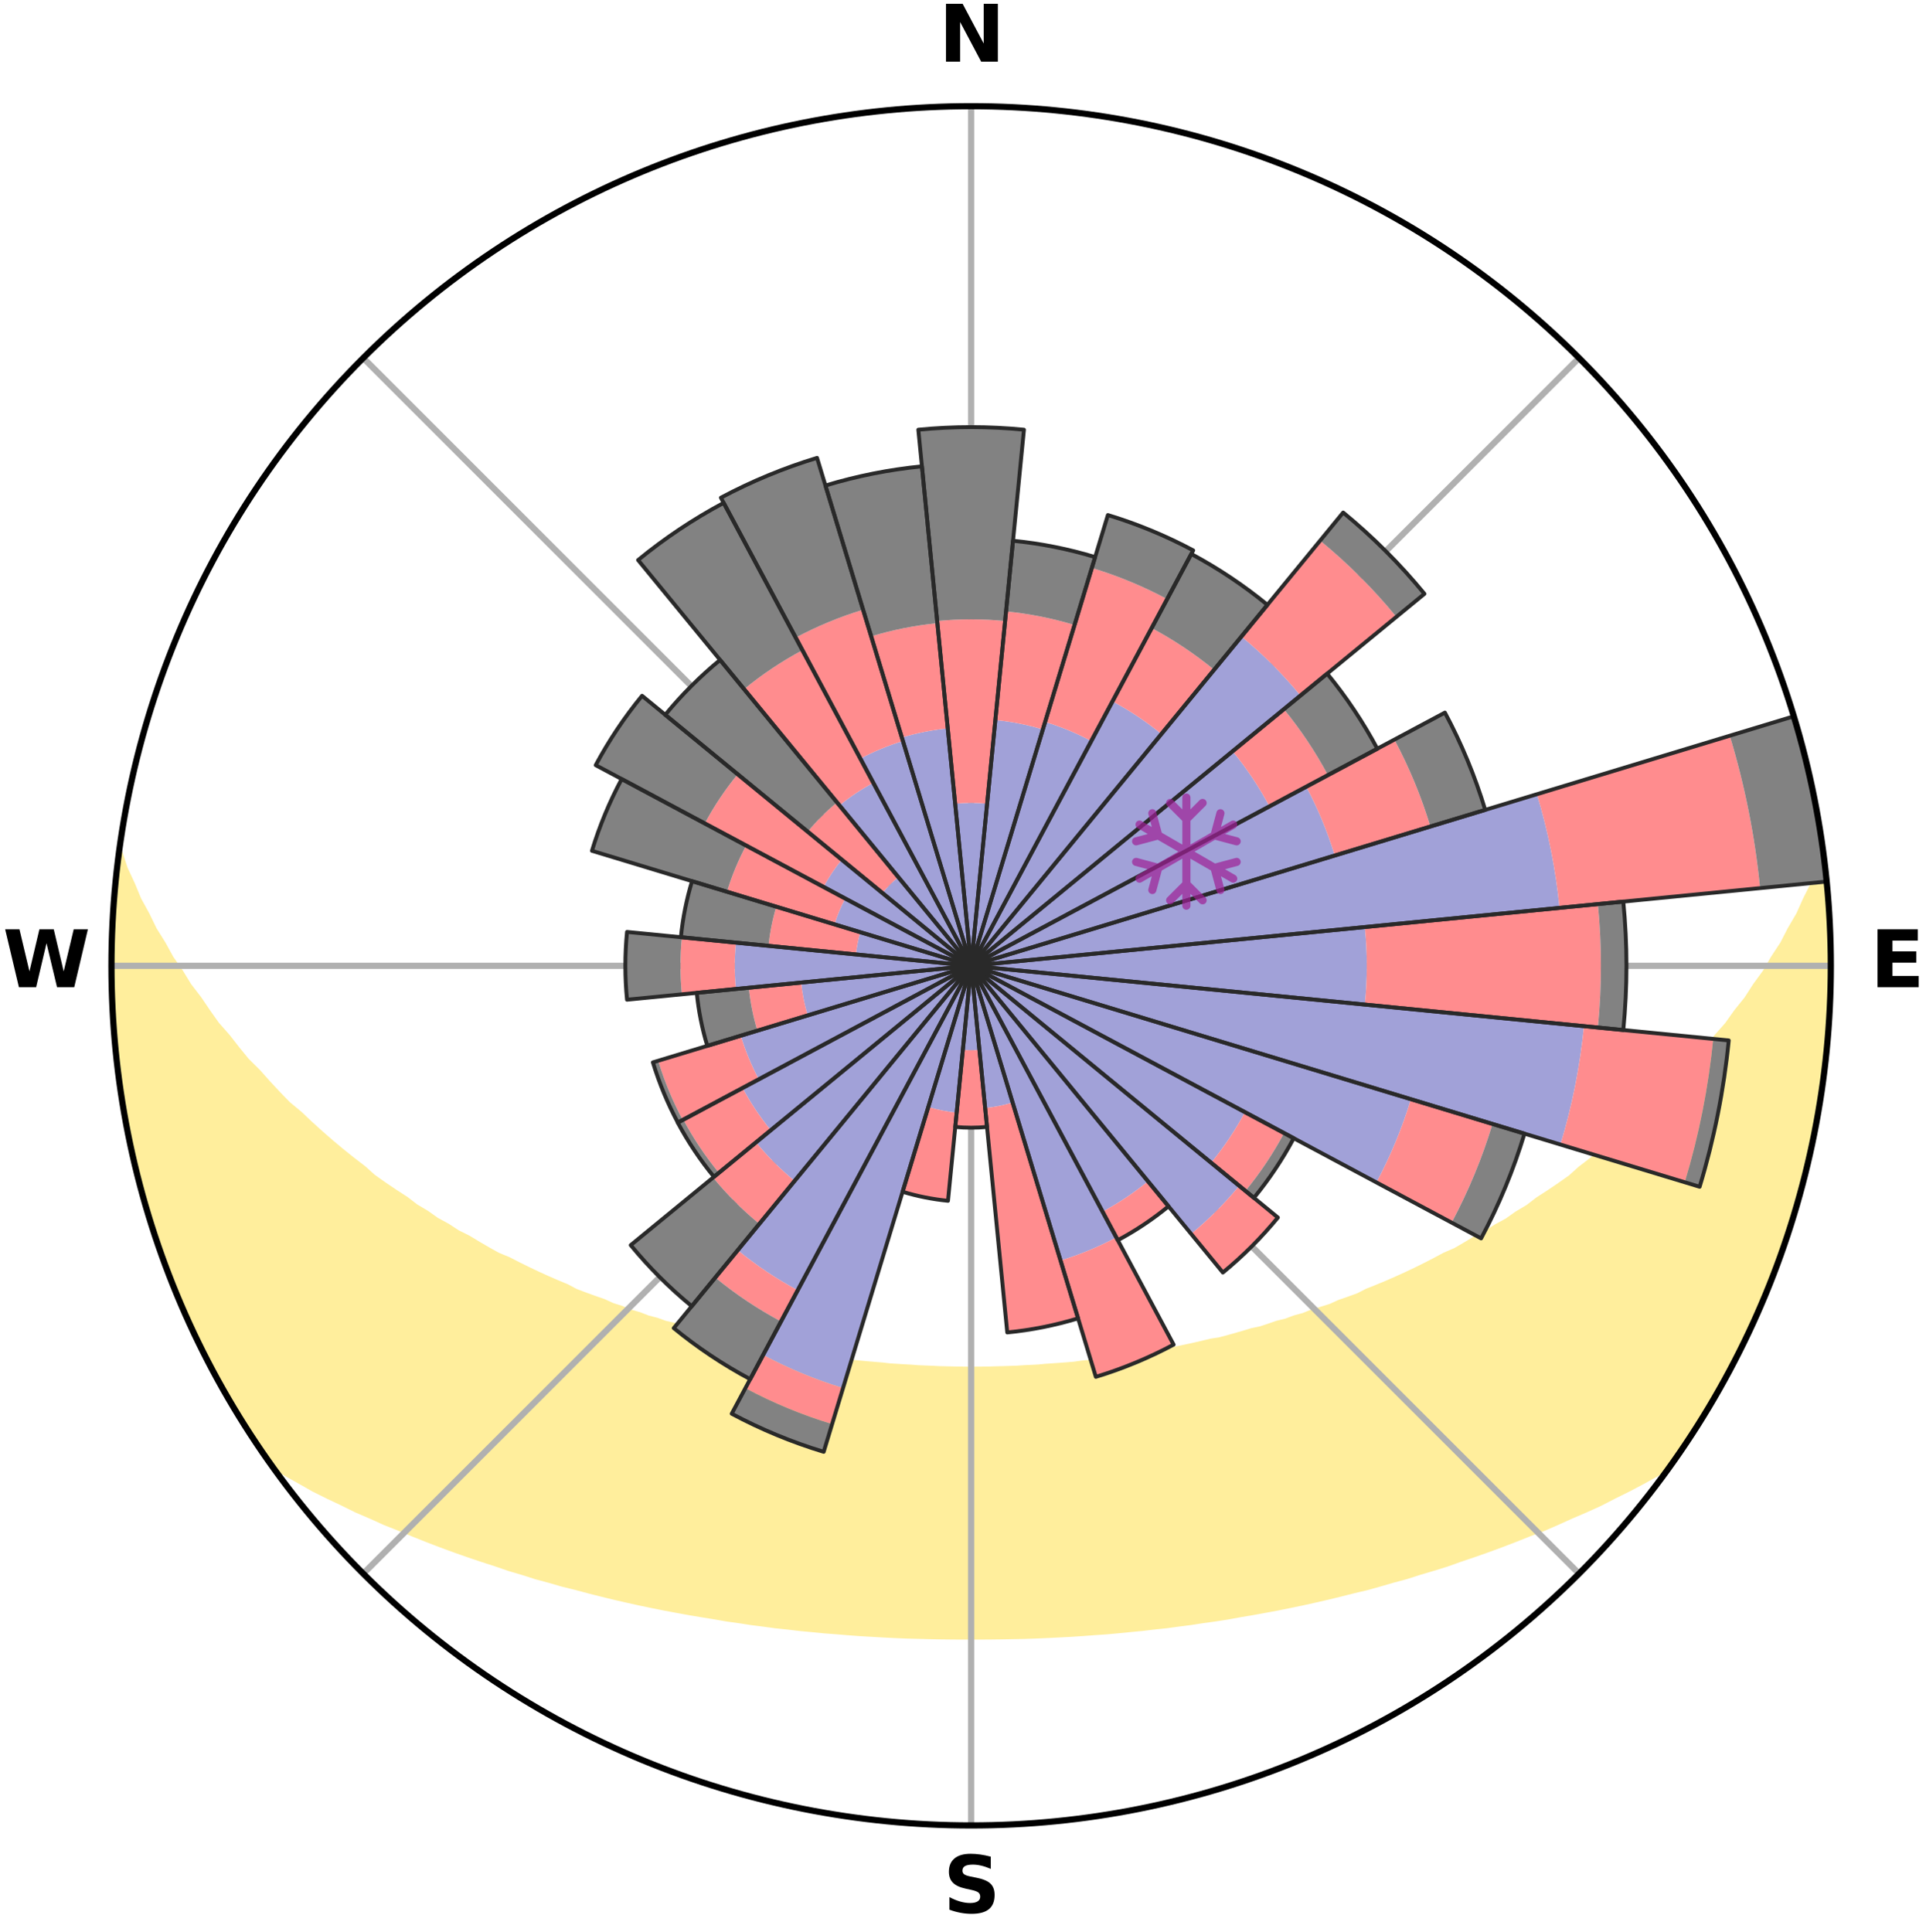 <?xml version="1.0" encoding="utf-8" standalone="no"?>
<!DOCTYPE svg PUBLIC "-//W3C//DTD SVG 1.1//EN"
  "http://www.w3.org/Graphics/SVG/1.1/DTD/svg11.dtd">
<svg xmlns:xlink="http://www.w3.org/1999/xlink" width="248.41pt" height="249.158pt" viewBox="0 0 248.41 249.158" xmlns="http://www.w3.org/2000/svg" version="1.1">
 <title>Ski Rose for Kronplatz - Plan de Corones, Kronplatz, Plan de Corones</title>
 <defs>
  <style type="text/css">*{stroke-linejoin: round; stroke-linecap: butt}</style>
 </defs>
 <g id="figure_1">
  <g id="patch_1">
   <path d="M 0 249.158 
L 248.41 249.158 
L 248.41 0 
L 0 0 
z
" style="fill: #ffffff"/>
  </g>
  <g id="axes_1">
   <g id="patch_2">
    <path d="M 236.135 124.579 
C 236.135 110.018 233.267 95.599 227.695 82.147 
C 222.122 68.695 213.955 56.471 203.659 46.175 
C 193.363 35.879 181.139 27.711 167.687 22.139 
C 154.235 16.567 139.815 13.699 125.255 13.699 
C 110.694 13.699 96.275 16.567 82.823 22.139 
C 69.371 27.711 57.147 35.879 46.851 46.175 
C 36.555 56.471 28.387 68.695 22.815 82.147 
C 17.243 95.599 14.375 110.018 14.375 124.579 
C 14.375 139.14 17.243 153.559 22.815 167.011 
C 28.387 180.463 36.555 192.687 46.851 202.983 
C 57.147 213.279 69.371 221.447 82.823 227.019 
C 96.275 232.591 110.694 235.459 125.255 235.459 
C 139.815 235.459 154.235 232.591 167.687 227.019 
C 181.139 221.447 193.363 213.279 203.659 202.983 
C 213.955 192.687 222.122 180.463 227.695 167.011 
C 233.267 153.559 236.135 139.14 236.135 124.579 
M 125.255 124.579 
C 125.255 124.579 125.255 124.579 125.255 124.579 
C 125.255 124.579 125.255 124.579 125.255 124.579 
C 125.255 124.579 125.255 124.579 125.255 124.579 
C 125.255 124.579 125.255 124.579 125.255 124.579 
C 125.255 124.579 125.255 124.579 125.255 124.579 
C 125.255 124.579 125.255 124.579 125.255 124.579 
C 125.255 124.579 125.255 124.579 125.255 124.579 
C 125.255 124.579 125.255 124.579 125.255 124.579 
C 125.255 124.579 125.255 124.579 125.255 124.579 
C 125.255 124.579 125.255 124.579 125.255 124.579 
C 125.255 124.579 125.255 124.579 125.255 124.579 
C 125.255 124.579 125.255 124.579 125.255 124.579 
C 125.255 124.579 125.255 124.579 125.255 124.579 
C 125.255 124.579 125.255 124.579 125.255 124.579 
C 125.255 124.579 125.255 124.579 125.255 124.579 
C 125.255 124.579 125.255 124.579 125.255 124.579 
z
" style="fill: #ffffff"/>
   </g>
   <g id="PolyCollection_1">
    <defs>
     <path id="mae30fb5d82" d="M 235.295 -137.117 
L 234.753 -137.055 
L 234.016 -135.052 
L 233.012 -133.06 
L 232.143 -131.117 
L 231.02 -129.197 
L 230.056 -127.323 
L 228.846 -125.483 
L 227.806 -123.684 
L 226.523 -121.927 
L 225.417 -120.206 
L 224.073 -118.535 
L 222.91 -116.893 
L 221.512 -115.311 
L 220.298 -113.75 
L 219.06 -112.229 
L 217.595 -110.779 
L 216.316 -109.341 
L 215.017 -107.943 
L 213.701 -106.584 
L 212.168 -105.311 
L 210.821 -104.036 
L 209.461 -102.802 
L 208.089 -101.607 
L 206.705 -100.452 
L 205.312 -99.337 
L 203.91 -98.261 
L 202.688 -97.159 
L 201.271 -96.158 
L 199.848 -95.196 
L 198.423 -94.272 
L 197.172 -93.309 
L 195.74 -92.457 
L 194.479 -91.561 
L 193.046 -90.78 
L 191.78 -89.948 
L 190.349 -89.236 
L 189.081 -88.468 
L 187.813 -87.729 
L 186.392 -87.114 
L 185.127 -86.436 
L 183.864 -85.787 
L 182.603 -85.165 
L 181.346 -84.57 
L 180.092 -84.002 
L 178.842 -83.46 
L 177.598 -82.943 
L 176.36 -82.451 
L 175.25 -81.88 
L 174.021 -81.434 
L 172.8 -81.012 
L 171.698 -80.506 
L 170.49 -80.127 
L 169.291 -79.768 
L 168.201 -79.323 
L 167.018 -79.003 
L 165.937 -78.597 
L 164.771 -78.312 
L 163.7 -77.941 
L 162.633 -77.588 
L 161.493 -77.352 
L 160.439 -77.031 
L 159.389 -76.725 
L 158.344 -76.435 
L 157.303 -76.159 
L 156.208 -75.992 
L 155.182 -75.743 
L 154.161 -75.506 
L 153.145 -75.283 
L 152.136 -75.071 
L 151.131 -74.871 
L 150.133 -74.682 
L 149.14 -74.504 
L 148.152 -74.336 
L 147.17 -74.177 
L 146.194 -74.028 
L 145.223 -73.888 
L 144.257 -73.756 
L 143.319 -73.567 
L 142.361 -73.454 
L 141.408 -73.348 
L 140.46 -73.249 
L 139.516 -73.156 
L 138.589 -73.02 
L 137.652 -72.943 
L 136.718 -72.872 
L 135.788 -72.806 
L 134.862 -72.745 
L 133.944 -72.656 
L 133.022 -72.608 
L 132.103 -72.565 
L 131.188 -72.503 
L 130.272 -72.472 
L 129.358 -72.445 
L 128.445 -72.422 
L 127.533 -72.395 
L 126.622 -72.383 
L 125.71 -72.375 
L 124.799 -72.375 
L 123.888 -72.387 
L 122.977 -72.402 
L 122.065 -72.422 
L 121.152 -72.444 
L 120.239 -72.49 
L 119.324 -72.525 
L 118.407 -72.563 
L 117.492 -72.636 
L 116.571 -72.687 
L 115.648 -72.743 
L 114.721 -72.803 
L 113.801 -72.912 
L 112.869 -72.987 
L 111.933 -73.067 
L 110.993 -73.153 
L 110.049 -73.246 
L 109.119 -73.404 
L 108.168 -73.513 
L 107.212 -73.629 
L 106.252 -73.753 
L 105.286 -73.884 
L 104.314 -74.024 
L 103.338 -74.173 
L 102.391 -74.41 
L 101.407 -74.58 
L 100.416 -74.761 
L 99.421 -74.952 
L 98.419 -75.154 
L 97.412 -75.368 
L 96.346 -75.502 
L 95.325 -75.739 
L 94.299 -75.988 
L 93.267 -76.251 
L 92.231 -76.528 
L 91.189 -76.82 
L 90.068 -77.027 
L 89.014 -77.349 
L 87.955 -77.686 
L 86.891 -78.04 
L 85.736 -78.309 
L 84.662 -78.697 
L 83.489 -79 
L 82.405 -79.425 
L 81.216 -79.765 
L 80.124 -80.229 
L 78.92 -80.609 
L 77.821 -81.114 
L 76.604 -81.537 
L 75.38 -81.982 
L 74.148 -82.45 
L 73.039 -83.044 
L 71.798 -83.56 
L 70.553 -84.102 
L 69.303 -84.669 
L 68.049 -85.263 
L 66.792 -85.884 
L 65.533 -86.532 
L 64.12 -87.115 
L 62.855 -87.823 
L 61.59 -88.559 
L 60.327 -89.326 
L 58.899 -90.037 
L 57.637 -90.866 
L 56.207 -91.645 
L 54.951 -92.54 
L 53.523 -93.389 
L 52.275 -94.35 
L 50.853 -95.271 
L 49.435 -96.231 
L 48.021 -97.229 
L 46.802 -98.329 
L 45.404 -99.402 
L 44.014 -100.514 
L 42.634 -101.666 
L 41.264 -102.858 
L 39.908 -104.089 
L 38.564 -105.36 
L 37.035 -106.63 
L 35.721 -107.985 
L 34.426 -109.379 
L 33.149 -110.814 
L 31.687 -112.261 
L 30.452 -113.778 
L 29.241 -115.334 
L 27.846 -116.913 
L 26.685 -118.55 
L 25.552 -120.226 
L 24.24 -121.934 
L 23.167 -123.688 
L 21.921 -125.481 
L 20.918 -127.311 
L 19.748 -129.186 
L 18.827 -131.088 
L 17.753 -133.04 
L 16.937 -135.009 
L 16 -137.027 
L 15.332 -139.051 
L 15.332 -139.051 
L 15.332 -139.051 
L 15.209 -137.117 
L 14.941 -135.201 
L 14.753 -133.276 
L 14.73 -131.339 
L 14.494 -129.415 
L 14.469 -127.48 
L 14.478 -125.546 
L 14.408 -123.612 
L 14.481 -121.678 
L 14.585 -119.747 
L 14.614 -117.812 
L 14.781 -115.885 
L 14.98 -113.961 
L 15.106 -112.029 
L 15.366 -110.112 
L 15.656 -108.199 
L 15.975 -106.292 
L 16.324 -104.39 
L 16.612 -102.475 
L 17.022 -100.584 
L 17.462 -98.7 
L 17.932 -96.823 
L 18.432 -94.954 
L 18.962 -93.094 
L 19.522 -91.241 
L 20.112 -89.399 
L 20.818 -87.596 
L 21.469 -85.775 
L 22.151 -83.965 
L 22.864 -82.167 
L 23.608 -80.382 
L 24.375 -78.606 
L 25.186 -76.849 
L 26.031 -75.108 
L 26.911 -73.385 
L 27.826 -71.68 
L 28.797 -70.006 
L 29.742 -68.318 
L 30.74 -66.66 
L 31.752 -65.011 
L 32.815 -63.394 
L 33.88 -61.779 
L 35.149 -60.307 
L 36.949 -59.236 
L 38.771 -58.218 
L 40.552 -57.203 
L 42.406 -56.284 
L 44.262 -55.404 
L 46.063 -54.516 
L 47.923 -53.718 
L 49.723 -52.902 
L 51.573 -52.172 
L 53.367 -51.425 
L 55.156 -50.71 
L 56.94 -50.027 
L 58.719 -49.374 
L 60.491 -48.75 
L 62.256 -48.155 
L 64.013 -47.588 
L 65.725 -46.998 
L 67.467 -46.484 
L 69.163 -45.941 
L 70.889 -45.476 
L 72.575 -44.988 
L 74.283 -44.569 
L 75.95 -44.121 
L 77.614 -43.7 
L 79.267 -43.296 
L 80.916 -42.918 
L 82.555 -42.554 
L 84.19 -42.215 
L 85.814 -41.889 
L 87.433 -41.587 
L 89.042 -41.295 
L 90.646 -41.027 
L 92.241 -40.768 
L 93.816 -40.493 
L 95.4 -40.272 
L 96.965 -40.03 
L 98.534 -39.832 
L 100.089 -39.62 
L 101.648 -39.457 
L 103.194 -39.275 
L 104.74 -39.129 
L 106.277 -38.975 
L 107.815 -38.861 
L 109.344 -38.733 
L 110.87 -38.619 
L 112.395 -38.531 
L 113.915 -38.442 
L 115.432 -38.365 
L 116.947 -38.301 
L 118.462 -38.263 
L 119.973 -38.222 
L 121.483 -38.193 
L 122.992 -38.176 
L 124.501 -38.17 
L 126.009 -38.17 
L 127.517 -38.177 
L 129.026 -38.195 
L 130.537 -38.224 
L 132.049 -38.252 
L 133.562 -38.304 
L 135.077 -38.369 
L 136.595 -38.446 
L 138.116 -38.524 
L 139.639 -38.625 
L 141.164 -38.739 
L 142.698 -38.842 
L 144.231 -38.982 
L 145.768 -39.136 
L 147.314 -39.283 
L 148.859 -39.465 
L 150.418 -39.629 
L 151.973 -39.84 
L 153.541 -40.04 
L 155.106 -40.282 
L 156.69 -40.503 
L 158.278 -40.746 
L 159.858 -41.038 
L 161.463 -41.306 
L 163.071 -41.599 
L 164.691 -41.9 
L 166.314 -42.228 
L 167.948 -42.566 
L 169.586 -42.931 
L 171.235 -43.309 
L 172.888 -43.714 
L 174.552 -44.134 
L 176.251 -44.531 
L 177.925 -45.002 
L 179.611 -45.49 
L 181.336 -45.955 
L 183.031 -46.499 
L 184.773 -47.014 
L 186.523 -47.554 
L 188.242 -48.17 
L 190.006 -48.765 
L 191.778 -49.389 
L 193.556 -50.042 
L 195.34 -50.725 
L 197.128 -51.44 
L 198.972 -52.137 
L 200.77 -52.918 
L 202.57 -53.733 
L 204.431 -54.53 
L 206.288 -55.37 
L 208.086 -56.299 
L 209.941 -57.217 
L 211.78 -58.186 
L 213.606 -59.203 
L 215.402 -60.278 
L 216.632 -61.777 
L 217.708 -63.386 
L 218.768 -65.005 
L 219.792 -66.647 
L 220.751 -68.328 
L 221.748 -69.986 
L 222.618 -71.715 
L 223.524 -73.423 
L 224.383 -75.155 
L 225.311 -76.855 
L 226.06 -78.64 
L 226.908 -80.379 
L 227.649 -82.166 
L 228.394 -83.952 
L 229.091 -85.756 
L 229.742 -87.578 
L 230.346 -89.416 
L 230.903 -91.268 
L 231.525 -93.1 
L 232.046 -94.963 
L 232.592 -96.82 
L 233.013 -98.709 
L 233.485 -100.585 
L 233.809 -102.494 
L 234.205 -104.386 
L 234.59 -106.283 
L 234.914 -108.19 
L 235.062 -110.123 
L 235.312 -112.04 
L 235.541 -113.96 
L 235.731 -115.884 
L 235.884 -117.813 
L 235.993 -119.744 
L 236.074 -121.677 
L 236.118 -123.612 
L 236.123 -125.547 
L 236.094 -127.481 
L 235.86 -129.408 
L 235.769 -131.338 
L 235.645 -133.267 
L 235.483 -135.193 
L 235.295 -137.117 
z
" style="stroke: #ffee9c"/>
    </defs>
    <g clip-path="url(#p7437068d59)">
     <use xlink:href="#mae30fb5d82" x="0" y="249.158" style="fill: #ffee9c; stroke: #ffee9c"/>
    </g>
   </g>
   <g id="matplotlib.axis_1">
    <g id="xtick_1">
     <g id="line2d_1">
      <path d="M 125.255 124.579 
L 125.255 13.699 
" clip-path="url(#p7437068d59)" style="fill: none; stroke: #b0b0b0; stroke-width: 0.8; stroke-linecap: square"/>
     </g>
     <g id="text_1">
      <!-- N -->
      <g transform="translate(121.07 7.958) scale(0.1 -0.1)">
       <defs>
        <path id="DejaVuSans-Bold-4e" d="M 588 4666 
L 1931 4666 
L 3628 1466 
L 3628 4666 
L 4769 4666 
L 4769 0 
L 3425 0 
L 1728 3200 
L 1728 0 
L 588 0 
L 588 4666 
z
" transform="scale(0.016)"/>
       </defs>
       <use xlink:href="#DejaVuSans-Bold-4e"/>
      </g>
     </g>
    </g>
    <g id="xtick_2">
     <g id="line2d_2">
      <path d="M 125.255 124.579 
L 203.659 46.175 
" clip-path="url(#p7437068d59)" style="fill: none; stroke: #b0b0b0; stroke-width: 0.8; stroke-linecap: square"/>
     </g>
    </g>
    <g id="xtick_3">
     <g id="line2d_3">
      <path d="M 125.255 124.579 
L 236.135 124.579 
" clip-path="url(#p7437068d59)" style="fill: none; stroke: #b0b0b0; stroke-width: 0.8; stroke-linecap: square"/>
     </g>
     <g id="text_2">
      <!-- E -->
      <g transform="translate(241.219 127.338) scale(0.1 -0.1)">
       <defs>
        <path id="DejaVuSans-Bold-45" d="M 588 4666 
L 3834 4666 
L 3834 3756 
L 1791 3756 
L 1791 2888 
L 3713 2888 
L 3713 1978 
L 1791 1978 
L 1791 909 
L 3903 909 
L 3903 0 
L 588 0 
L 588 4666 
z
" transform="scale(0.016)"/>
       </defs>
       <use xlink:href="#DejaVuSans-Bold-45"/>
      </g>
     </g>
    </g>
    <g id="xtick_4">
     <g id="line2d_4">
      <path d="M 125.255 124.579 
L 203.659 202.983 
" clip-path="url(#p7437068d59)" style="fill: none; stroke: #b0b0b0; stroke-width: 0.8; stroke-linecap: square"/>
     </g>
    </g>
    <g id="xtick_5">
     <g id="line2d_5">
      <path d="M 125.255 124.579 
L 125.255 235.459 
" clip-path="url(#p7437068d59)" style="fill: none; stroke: #b0b0b0; stroke-width: 0.8; stroke-linecap: square"/>
     </g>
     <g id="text_3">
      <!-- S -->
      <g transform="translate(121.654 246.718) scale(0.1 -0.1)">
       <defs>
        <path id="DejaVuSans-Bold-53" d="M 3834 4519 
L 3834 3531 
Q 3450 3703 3084 3790 
Q 2719 3878 2394 3878 
Q 1963 3878 1756 3759 
Q 1550 3641 1550 3391 
Q 1550 3203 1689 3098 
Q 1828 2994 2194 2919 
L 2706 2816 
Q 3484 2659 3812 2340 
Q 4141 2022 4141 1434 
Q 4141 663 3683 286 
Q 3225 -91 2284 -91 
Q 1841 -91 1394 -6 
Q 947 78 500 244 
L 500 1259 
Q 947 1022 1364 901 
Q 1781 781 2169 781 
Q 2563 781 2772 912 
Q 2981 1044 2981 1288 
Q 2981 1506 2839 1625 
Q 2697 1744 2272 1838 
L 1806 1941 
Q 1106 2091 782 2419 
Q 459 2747 459 3303 
Q 459 4000 909 4375 
Q 1359 4750 2203 4750 
Q 2588 4750 2994 4692 
Q 3400 4634 3834 4519 
z
" transform="scale(0.016)"/>
       </defs>
       <use xlink:href="#DejaVuSans-Bold-53"/>
      </g>
     </g>
    </g>
    <g id="xtick_6">
     <g id="line2d_6">
      <path d="M 125.255 124.579 
L 46.851 202.983 
" clip-path="url(#p7437068d59)" style="fill: none; stroke: #b0b0b0; stroke-width: 0.8; stroke-linecap: square"/>
     </g>
    </g>
    <g id="xtick_7">
     <g id="line2d_7">
      <path d="M 125.255 124.579 
L 14.375 124.579 
" clip-path="url(#p7437068d59)" style="fill: none; stroke: #b0b0b0; stroke-width: 0.8; stroke-linecap: square"/>
     </g>
     <g id="text_4">
      <!-- W -->
      <g transform="translate(0.36 127.338) scale(0.1 -0.1)">
       <defs>
        <path id="DejaVuSans-Bold-57" d="M 191 4666 
L 1344 4666 
L 2150 1275 
L 2950 4666 
L 4109 4666 
L 4909 1275 
L 5716 4666 
L 6859 4666 
L 5759 0 
L 4372 0 
L 3525 3547 
L 2688 0 
L 1300 0 
L 191 4666 
z
" transform="scale(0.016)"/>
       </defs>
       <use xlink:href="#DejaVuSans-Bold-57"/>
      </g>
     </g>
    </g>
    <g id="xtick_8">
     <g id="line2d_8">
      <path d="M 125.255 124.579 
L 46.851 46.175 
" clip-path="url(#p7437068d59)" style="fill: none; stroke: #b0b0b0; stroke-width: 0.8; stroke-linecap: square"/>
     </g>
    </g>
   </g>
   <g id="matplotlib.axis_2"/>
   <g id="patch_3">
    <path d="M 125.255 124.579 
C 125.255 124.579 125.255 124.579 125.255 124.579 
C 125.255 124.579 125.255 124.579 125.255 124.579 
L 125.255 124.579 
C 125.255 124.579 125.255 124.579 125.255 124.579 
C 125.255 124.579 125.255 124.579 125.255 124.579 
z
" clip-path="url(#p7437068d59)" style="fill: #d9d9d9"/>
   </g>
   <g id="patch_4">
    <path d="M 125.255 124.579 
C 125.255 124.579 125.255 124.579 125.255 124.579 
C 125.255 124.579 125.255 124.579 125.255 124.579 
L 125.255 124.579 
C 125.255 124.579 125.255 124.579 125.255 124.579 
C 125.255 124.579 125.255 124.579 125.255 124.579 
z
" clip-path="url(#p7437068d59)" style="fill: #d9d9d9"/>
   </g>
   <g id="patch_5">
    <path d="M 125.255 124.579 
C 125.255 124.579 125.255 124.579 125.255 124.579 
C 125.255 124.579 125.255 124.579 125.255 124.579 
L 125.255 124.579 
C 125.255 124.579 125.255 124.579 125.255 124.579 
C 125.255 124.579 125.255 124.579 125.255 124.579 
z
" clip-path="url(#p7437068d59)" style="fill: #d9d9d9"/>
   </g>
   <g id="patch_6">
    <path d="M 125.255 124.579 
C 125.255 124.579 125.255 124.579 125.255 124.579 
C 125.255 124.579 125.255 124.579 125.255 124.579 
L 125.255 124.579 
C 125.255 124.579 125.255 124.579 125.255 124.579 
C 125.255 124.579 125.255 124.579 125.255 124.579 
z
" clip-path="url(#p7437068d59)" style="fill: #d9d9d9"/>
   </g>
   <g id="patch_7">
    <path d="M 125.255 124.579 
C 125.255 124.579 125.255 124.579 125.255 124.579 
C 125.255 124.579 125.255 124.579 125.255 124.579 
L 125.255 124.579 
C 125.255 124.579 125.255 124.579 125.255 124.579 
C 125.255 124.579 125.255 124.579 125.255 124.579 
z
" clip-path="url(#p7437068d59)" style="fill: #d9d9d9"/>
   </g>
   <g id="patch_8">
    <path d="M 125.255 124.579 
C 125.255 124.579 125.255 124.579 125.255 124.579 
C 125.255 124.579 125.255 124.579 125.255 124.579 
L 125.255 124.579 
C 125.255 124.579 125.255 124.579 125.255 124.579 
C 125.255 124.579 125.255 124.579 125.255 124.579 
z
" clip-path="url(#p7437068d59)" style="fill: #d9d9d9"/>
   </g>
   <g id="patch_9">
    <path d="M 125.255 124.579 
C 125.255 124.579 125.255 124.579 125.255 124.579 
C 125.255 124.579 125.255 124.579 125.255 124.579 
L 125.255 124.579 
C 125.255 124.579 125.255 124.579 125.255 124.579 
C 125.255 124.579 125.255 124.579 125.255 124.579 
z
" clip-path="url(#p7437068d59)" style="fill: #d9d9d9"/>
   </g>
   <g id="patch_10">
    <path d="M 125.255 124.579 
C 125.255 124.579 125.255 124.579 125.255 124.579 
C 125.255 124.579 125.255 124.579 125.255 124.579 
L 125.255 124.579 
C 125.255 124.579 125.255 124.579 125.255 124.579 
C 125.255 124.579 125.255 124.579 125.255 124.579 
z
" clip-path="url(#p7437068d59)" style="fill: #d9d9d9"/>
   </g>
   <g id="patch_11">
    <path d="M 125.255 124.579 
C 125.255 124.579 125.255 124.579 125.255 124.579 
C 125.255 124.579 125.255 124.579 125.255 124.579 
L 125.255 124.579 
C 125.255 124.579 125.255 124.579 125.255 124.579 
C 125.255 124.579 125.255 124.579 125.255 124.579 
z
" clip-path="url(#p7437068d59)" style="fill: #d9d9d9"/>
   </g>
   <g id="patch_12">
    <path d="M 125.255 124.579 
C 125.255 124.579 125.255 124.579 125.255 124.579 
C 125.255 124.579 125.255 124.579 125.255 124.579 
L 125.255 124.579 
C 125.255 124.579 125.255 124.579 125.255 124.579 
C 125.255 124.579 125.255 124.579 125.255 124.579 
z
" clip-path="url(#p7437068d59)" style="fill: #d9d9d9"/>
   </g>
   <g id="patch_13">
    <path d="M 125.255 124.579 
C 125.255 124.579 125.255 124.579 125.255 124.579 
C 125.255 124.579 125.255 124.579 125.255 124.579 
L 125.255 124.579 
C 125.255 124.579 125.255 124.579 125.255 124.579 
C 125.255 124.579 125.255 124.579 125.255 124.579 
z
" clip-path="url(#p7437068d59)" style="fill: #d9d9d9"/>
   </g>
   <g id="patch_14">
    <path d="M 125.255 124.579 
C 125.255 124.579 125.255 124.579 125.255 124.579 
C 125.255 124.579 125.255 124.579 125.255 124.579 
L 125.255 124.579 
C 125.255 124.579 125.255 124.579 125.255 124.579 
C 125.255 124.579 125.255 124.579 125.255 124.579 
z
" clip-path="url(#p7437068d59)" style="fill: #d9d9d9"/>
   </g>
   <g id="patch_15">
    <path d="M 125.255 124.579 
C 125.255 124.579 125.255 124.579 125.255 124.579 
C 125.255 124.579 125.255 124.579 125.255 124.579 
L 125.255 124.579 
C 125.255 124.579 125.255 124.579 125.255 124.579 
C 125.255 124.579 125.255 124.579 125.255 124.579 
z
" clip-path="url(#p7437068d59)" style="fill: #d9d9d9"/>
   </g>
   <g id="patch_16">
    <path d="M 125.255 124.579 
C 125.255 124.579 125.255 124.579 125.255 124.579 
C 125.255 124.579 125.255 124.579 125.255 124.579 
L 125.255 124.579 
C 125.255 124.579 125.255 124.579 125.255 124.579 
C 125.255 124.579 125.255 124.579 125.255 124.579 
z
" clip-path="url(#p7437068d59)" style="fill: #d9d9d9"/>
   </g>
   <g id="patch_17">
    <path d="M 125.255 124.579 
C 125.255 124.579 125.255 124.579 125.255 124.579 
C 125.255 124.579 125.255 124.579 125.255 124.579 
L 125.255 124.579 
C 125.255 124.579 125.255 124.579 125.255 124.579 
C 125.255 124.579 125.255 124.579 125.255 124.579 
z
" clip-path="url(#p7437068d59)" style="fill: #d9d9d9"/>
   </g>
   <g id="patch_18">
    <path d="M 125.255 124.579 
C 125.255 124.579 125.255 124.579 125.255 124.579 
C 125.255 124.579 125.255 124.579 125.255 124.579 
L 125.255 124.579 
C 125.255 124.579 125.255 124.579 125.255 124.579 
C 125.255 124.579 125.255 124.579 125.255 124.579 
z
" clip-path="url(#p7437068d59)" style="fill: #d9d9d9"/>
   </g>
   <g id="patch_19">
    <path d="M 125.255 124.579 
C 125.255 124.579 125.255 124.579 125.255 124.579 
C 125.255 124.579 125.255 124.579 125.255 124.579 
L 125.255 124.579 
C 125.255 124.579 125.255 124.579 125.255 124.579 
C 125.255 124.579 125.255 124.579 125.255 124.579 
z
" clip-path="url(#p7437068d59)" style="fill: #d9d9d9"/>
   </g>
   <g id="patch_20">
    <path d="M 125.255 124.579 
C 125.255 124.579 125.255 124.579 125.255 124.579 
C 125.255 124.579 125.255 124.579 125.255 124.579 
L 125.255 124.579 
C 125.255 124.579 125.255 124.579 125.255 124.579 
C 125.255 124.579 125.255 124.579 125.255 124.579 
z
" clip-path="url(#p7437068d59)" style="fill: #d9d9d9"/>
   </g>
   <g id="patch_21">
    <path d="M 125.255 124.579 
C 125.255 124.579 125.255 124.579 125.255 124.579 
C 125.255 124.579 125.255 124.579 125.255 124.579 
L 125.255 124.579 
C 125.255 124.579 125.255 124.579 125.255 124.579 
C 125.255 124.579 125.255 124.579 125.255 124.579 
z
" clip-path="url(#p7437068d59)" style="fill: #d9d9d9"/>
   </g>
   <g id="patch_22">
    <path d="M 125.255 124.579 
C 125.255 124.579 125.255 124.579 125.255 124.579 
C 125.255 124.579 125.255 124.579 125.255 124.579 
L 125.255 124.579 
C 125.255 124.579 125.255 124.579 125.255 124.579 
C 125.255 124.579 125.255 124.579 125.255 124.579 
z
" clip-path="url(#p7437068d59)" style="fill: #d9d9d9"/>
   </g>
   <g id="patch_23">
    <path d="M 125.255 124.579 
C 125.255 124.579 125.255 124.579 125.255 124.579 
C 125.255 124.579 125.255 124.579 125.255 124.579 
L 125.255 124.579 
C 125.255 124.579 125.255 124.579 125.255 124.579 
C 125.255 124.579 125.255 124.579 125.255 124.579 
z
" clip-path="url(#p7437068d59)" style="fill: #d9d9d9"/>
   </g>
   <g id="patch_24">
    <path d="M 125.255 124.579 
C 125.255 124.579 125.255 124.579 125.255 124.579 
C 125.255 124.579 125.255 124.579 125.255 124.579 
L 125.255 124.579 
C 125.255 124.579 125.255 124.579 125.255 124.579 
C 125.255 124.579 125.255 124.579 125.255 124.579 
z
" clip-path="url(#p7437068d59)" style="fill: #d9d9d9"/>
   </g>
   <g id="patch_25">
    <path d="M 125.255 124.579 
C 125.255 124.579 125.255 124.579 125.255 124.579 
C 125.255 124.579 125.255 124.579 125.255 124.579 
L 125.255 124.579 
C 125.255 124.579 125.255 124.579 125.255 124.579 
C 125.255 124.579 125.255 124.579 125.255 124.579 
z
" clip-path="url(#p7437068d59)" style="fill: #d9d9d9"/>
   </g>
   <g id="patch_26">
    <path d="M 125.255 124.579 
C 125.255 124.579 125.255 124.579 125.255 124.579 
C 125.255 124.579 125.255 124.579 125.255 124.579 
L 125.255 124.579 
C 125.255 124.579 125.255 124.579 125.255 124.579 
C 125.255 124.579 125.255 124.579 125.255 124.579 
z
" clip-path="url(#p7437068d59)" style="fill: #d9d9d9"/>
   </g>
   <g id="patch_27">
    <path d="M 125.255 124.579 
C 125.255 124.579 125.255 124.579 125.255 124.579 
C 125.255 124.579 125.255 124.579 125.255 124.579 
L 125.255 124.579 
C 125.255 124.579 125.255 124.579 125.255 124.579 
C 125.255 124.579 125.255 124.579 125.255 124.579 
z
" clip-path="url(#p7437068d59)" style="fill: #d9d9d9"/>
   </g>
   <g id="patch_28">
    <path d="M 125.255 124.579 
C 125.255 124.579 125.255 124.579 125.255 124.579 
C 125.255 124.579 125.255 124.579 125.255 124.579 
L 125.255 124.579 
C 125.255 124.579 125.255 124.579 125.255 124.579 
C 125.255 124.579 125.255 124.579 125.255 124.579 
z
" clip-path="url(#p7437068d59)" style="fill: #d9d9d9"/>
   </g>
   <g id="patch_29">
    <path d="M 125.255 124.579 
C 125.255 124.579 125.255 124.579 125.255 124.579 
C 125.255 124.579 125.255 124.579 125.255 124.579 
L 125.255 124.579 
C 125.255 124.579 125.255 124.579 125.255 124.579 
C 125.255 124.579 125.255 124.579 125.255 124.579 
z
" clip-path="url(#p7437068d59)" style="fill: #d9d9d9"/>
   </g>
   <g id="patch_30">
    <path d="M 125.255 124.579 
C 125.255 124.579 125.255 124.579 125.255 124.579 
C 125.255 124.579 125.255 124.579 125.255 124.579 
L 125.255 124.579 
C 125.255 124.579 125.255 124.579 125.255 124.579 
C 125.255 124.579 125.255 124.579 125.255 124.579 
z
" clip-path="url(#p7437068d59)" style="fill: #d9d9d9"/>
   </g>
   <g id="patch_31">
    <path d="M 125.255 124.579 
C 125.255 124.579 125.255 124.579 125.255 124.579 
C 125.255 124.579 125.255 124.579 125.255 124.579 
L 125.255 124.579 
C 125.255 124.579 125.255 124.579 125.255 124.579 
C 125.255 124.579 125.255 124.579 125.255 124.579 
z
" clip-path="url(#p7437068d59)" style="fill: #d9d9d9"/>
   </g>
   <g id="patch_32">
    <path d="M 125.255 124.579 
C 125.255 124.579 125.255 124.579 125.255 124.579 
C 125.255 124.579 125.255 124.579 125.255 124.579 
L 125.255 124.579 
C 125.255 124.579 125.255 124.579 125.255 124.579 
C 125.255 124.579 125.255 124.579 125.255 124.579 
z
" clip-path="url(#p7437068d59)" style="fill: #d9d9d9"/>
   </g>
   <g id="patch_33">
    <path d="M 125.255 124.579 
C 125.255 124.579 125.255 124.579 125.255 124.579 
C 125.255 124.579 125.255 124.579 125.255 124.579 
L 125.255 124.579 
C 125.255 124.579 125.255 124.579 125.255 124.579 
C 125.255 124.579 125.255 124.579 125.255 124.579 
z
" clip-path="url(#p7437068d59)" style="fill: #d9d9d9"/>
   </g>
   <g id="patch_34">
    <path d="M 125.255 124.579 
C 125.255 124.579 125.255 124.579 125.255 124.579 
C 125.255 124.579 125.255 124.579 125.255 124.579 
L 125.255 124.579 
C 125.255 124.579 125.255 124.579 125.255 124.579 
C 125.255 124.579 125.255 124.579 125.255 124.579 
z
" clip-path="url(#p7437068d59)" style="fill: #d9d9d9"/>
   </g>
   <g id="patch_35">
    <path d="M 125.255 124.579 
C 125.255 124.579 125.255 124.579 125.255 124.579 
C 125.255 124.579 125.255 124.579 125.255 124.579 
L 127.315 103.665 
C 126.63 103.597 125.943 103.564 125.255 103.564 
C 124.567 103.564 123.88 103.597 123.195 103.665 
z
" clip-path="url(#p7437068d59)" style="fill: #a1a1d8"/>
   </g>
   <g id="patch_36">
    <path d="M 125.255 124.579 
C 125.255 124.579 125.255 124.579 125.255 124.579 
C 125.255 124.579 125.255 124.579 125.255 124.579 
L 134.504 94.09 
C 133.506 93.787 132.493 93.534 131.471 93.33 
C 130.448 93.127 129.416 92.974 128.378 92.872 
z
" clip-path="url(#p7437068d59)" style="fill: #a1a1d8"/>
   </g>
   <g id="patch_37">
    <path d="M 125.255 124.579 
C 125.255 124.579 125.255 124.579 125.255 124.579 
C 125.255 124.579 125.255 124.579 125.255 124.579 
L 140.752 95.587 
C 139.803 95.08 138.829 94.619 137.835 94.207 
C 136.841 93.796 135.827 93.433 134.798 93.121 
z
" clip-path="url(#p7437068d59)" style="fill: #a1a1d8"/>
   </g>
   <g id="patch_38">
    <path d="M 125.255 124.579 
C 125.255 124.579 125.255 124.579 125.255 124.579 
C 125.255 124.579 125.255 124.579 125.255 124.579 
L 149.793 94.679 
C 148.814 93.876 147.797 93.121 146.744 92.418 
C 145.691 91.715 144.605 91.063 143.488 90.467 
z
" clip-path="url(#p7437068d59)" style="fill: #a1a1d8"/>
   </g>
   <g id="patch_39">
    <path d="M 125.255 124.579 
C 125.255 124.579 125.255 124.579 125.255 124.579 
C 125.255 124.579 125.255 124.579 125.255 124.579 
L 167.729 89.722 
C 166.588 88.331 165.379 86.998 164.108 85.726 
C 162.836 84.454 161.503 83.246 160.112 82.105 
z
" clip-path="url(#p7437068d59)" style="fill: #a1a1d8"/>
   </g>
   <g id="patch_40">
    <path d="M 125.255 124.579 
C 125.255 124.579 125.255 124.579 125.255 124.579 
C 125.255 124.579 125.255 124.579 125.255 124.579 
L 163.731 104.013 
C 163.058 102.754 162.324 101.528 161.53 100.341 
C 160.737 99.153 159.886 98.006 158.98 96.902 
z
" clip-path="url(#p7437068d59)" style="fill: #a1a1d8"/>
   </g>
   <g id="patch_41">
    <path d="M 125.255 124.579 
C 125.255 124.579 125.255 124.579 125.255 124.579 
C 125.255 124.579 125.255 124.579 125.255 124.579 
L 172.154 110.352 
C 171.688 108.817 171.147 107.306 170.533 105.824 
C 169.92 104.342 169.233 102.891 168.477 101.476 
z
" clip-path="url(#p7437068d59)" style="fill: #a1a1d8"/>
   </g>
   <g id="patch_42">
    <path d="M 125.255 124.579 
C 125.255 124.579 125.255 124.579 125.255 124.579 
C 125.255 124.579 125.255 124.579 125.255 124.579 
L 201.145 117.105 
C 200.9 114.621 200.534 112.15 200.047 109.702 
C 199.56 107.254 198.953 104.831 198.228 102.443 
z
" clip-path="url(#p7437068d59)" style="fill: #a1a1d8"/>
   </g>
   <g id="patch_43">
    <path d="M 125.255 124.579 
C 125.255 124.579 125.255 124.579 125.255 124.579 
C 125.255 124.579 125.255 124.579 125.255 124.579 
L 176.041 129.581 
C 176.205 127.919 176.287 126.249 176.287 124.579 
C 176.287 122.909 176.205 121.239 176.041 119.577 
z
" clip-path="url(#p7437068d59)" style="fill: #a1a1d8"/>
   </g>
   <g id="patch_44">
    <path d="M 125.255 124.579 
C 125.255 124.579 125.255 124.579 125.255 124.579 
C 125.255 124.579 125.255 124.579 125.255 124.579 
L 201.262 147.636 
C 202.017 145.148 202.649 142.624 203.156 140.075 
C 203.663 137.525 204.045 134.952 204.3 132.364 
z
" clip-path="url(#p7437068d59)" style="fill: #a1a1d8"/>
   </g>
   <g id="patch_45">
    <path d="M 125.255 124.579 
C 125.255 124.579 125.255 124.579 125.255 124.579 
C 125.255 124.579 125.255 124.579 125.255 124.579 
L 177.533 152.522 
C 178.448 150.811 179.278 149.056 180.02 147.264 
C 180.763 145.471 181.417 143.643 181.98 141.786 
z
" clip-path="url(#p7437068d59)" style="fill: #a1a1d8"/>
   </g>
   <g id="patch_46">
    <path d="M 125.255 124.579 
C 125.255 124.579 125.255 124.579 125.255 124.579 
C 125.255 124.579 125.255 124.579 125.255 124.579 
L 156.21 149.983 
C 157.041 148.97 157.822 147.916 158.551 146.827 
C 159.279 145.737 159.953 144.612 160.571 143.456 
z
" clip-path="url(#p7437068d59)" style="fill: #a1a1d8"/>
   </g>
   <g id="patch_47">
    <path d="M 125.255 124.579 
C 125.255 124.579 125.255 124.579 125.255 124.579 
C 125.255 124.579 125.255 124.579 125.255 124.579 
L 153.632 159.157 
C 154.764 158.228 155.849 157.244 156.884 156.209 
C 157.92 155.173 158.904 154.088 159.832 152.956 
z
" clip-path="url(#p7437068d59)" style="fill: #a1a1d8"/>
   </g>
   <g id="patch_48">
    <path d="M 125.255 124.579 
C 125.255 124.579 125.255 124.579 125.255 124.579 
C 125.255 124.579 125.255 124.579 125.255 124.579 
L 142.206 156.293 
C 143.244 155.738 144.254 155.132 145.233 154.478 
C 146.212 153.824 147.158 153.123 148.067 152.376 
z
" clip-path="url(#p7437068d59)" style="fill: #a1a1d8"/>
   </g>
   <g id="patch_49">
    <path d="M 125.255 124.579 
C 125.255 124.579 125.255 124.579 125.255 124.579 
C 125.255 124.579 125.255 124.579 125.255 124.579 
L 136.786 162.592 
C 138.03 162.215 139.255 161.776 140.456 161.279 
C 141.658 160.781 142.834 160.225 143.98 159.612 
z
" clip-path="url(#p7437068d59)" style="fill: #a1a1d8"/>
   </g>
   <g id="patch_50">
    <path d="M 125.255 124.579 
C 125.255 124.579 125.255 124.579 125.255 124.579 
C 125.255 124.579 125.255 124.579 125.255 124.579 
L 127.062 142.925 
C 127.662 142.866 128.259 142.777 128.851 142.659 
C 129.443 142.542 130.029 142.395 130.606 142.22 
z
" clip-path="url(#p7437068d59)" style="fill: #a1a1d8"/>
   </g>
   <g id="patch_51">
    <path d="M 125.255 124.579 
C 125.255 124.579 125.255 124.579 125.255 124.579 
C 125.255 124.579 125.255 124.579 125.255 124.579 
L 124.187 135.421 
C 124.542 135.456 124.898 135.474 125.255 135.474 
C 125.611 135.474 125.968 135.456 126.323 135.421 
z
" clip-path="url(#p7437068d59)" style="fill: #a1a1d8"/>
   </g>
   <g id="patch_52">
    <path d="M 125.255 124.579 
C 125.255 124.579 125.255 124.579 125.255 124.579 
C 125.255 124.579 125.255 124.579 125.255 124.579 
L 119.729 142.794 
C 120.326 142.975 120.93 143.126 121.541 143.248 
C 122.152 143.369 122.769 143.461 123.389 143.522 
z
" clip-path="url(#p7437068d59)" style="fill: #a1a1d8"/>
   </g>
   <g id="patch_53">
    <path d="M 125.255 124.579 
C 125.255 124.579 125.255 124.579 125.255 124.579 
C 125.255 124.579 125.255 124.579 125.255 124.579 
L 98.424 174.776 
C 100.067 175.654 101.752 176.451 103.473 177.164 
C 105.195 177.877 106.95 178.505 108.733 179.046 
z
" clip-path="url(#p7437068d59)" style="fill: #a1a1d8"/>
   </g>
   <g id="patch_54">
    <path d="M 125.255 124.579 
C 125.255 124.579 125.255 124.579 125.255 124.579 
C 125.255 124.579 125.255 124.579 125.255 124.579 
L 95.15 161.262 
C 96.35 162.248 97.599 163.174 98.89 164.036 
C 100.182 164.899 101.515 165.698 102.885 166.431 
z
" clip-path="url(#p7437068d59)" style="fill: #a1a1d8"/>
   </g>
   <g id="patch_55">
    <path d="M 125.255 124.579 
C 125.255 124.579 125.255 124.579 125.255 124.579 
C 125.255 124.579 125.255 124.579 125.255 124.579 
L 97.505 147.353 
C 98.25 148.261 99.04 149.132 99.871 149.963 
C 100.701 150.794 101.573 151.584 102.481 152.329 
z
" clip-path="url(#p7437068d59)" style="fill: #a1a1d8"/>
   </g>
   <g id="patch_56">
    <path d="M 125.255 124.579 
C 125.255 124.579 125.255 124.579 125.255 124.579 
C 125.255 124.579 125.255 124.579 125.255 124.579 
L 95.772 140.338 
C 96.288 141.303 96.851 142.242 97.459 143.152 
C 98.067 144.062 98.719 144.941 99.413 145.787 
z
" clip-path="url(#p7437068d59)" style="fill: #a1a1d8"/>
   </g>
   <g id="patch_57">
    <path d="M 125.255 124.579 
C 125.255 124.579 125.255 124.579 125.255 124.579 
C 125.255 124.579 125.255 124.579 125.255 124.579 
L 95.536 133.594 
C 95.831 134.567 96.173 135.525 96.562 136.464 
C 96.951 137.403 97.386 138.323 97.865 139.219 
z
" clip-path="url(#p7437068d59)" style="fill: #a1a1d8"/>
   </g>
   <g id="patch_58">
    <path d="M 125.255 124.579 
C 125.255 124.579 125.255 124.579 125.255 124.579 
C 125.255 124.579 125.255 124.579 125.255 124.579 
L 103.33 126.739 
C 103.4 127.456 103.506 128.17 103.647 128.877 
C 103.788 129.584 103.963 130.284 104.172 130.974 
z
" clip-path="url(#p7437068d59)" style="fill: #a1a1d8"/>
   </g>
   <g id="patch_59">
    <path d="M 125.255 124.579 
C 125.255 124.579 125.255 124.579 125.255 124.579 
C 125.255 124.579 125.255 124.579 125.255 124.579 
L 94.914 121.591 
C 94.816 122.584 94.767 123.581 94.767 124.579 
C 94.767 125.577 94.816 126.574 94.914 127.567 
z
" clip-path="url(#p7437068d59)" style="fill: #a1a1d8"/>
   </g>
   <g id="patch_60">
    <path d="M 125.255 124.579 
C 125.255 124.579 125.255 124.579 125.255 124.579 
C 125.255 124.579 125.255 124.579 125.255 124.579 
L 110.964 120.244 
C 110.822 120.712 110.704 121.186 110.608 121.666 
C 110.513 122.145 110.441 122.629 110.393 123.115 
z
" clip-path="url(#p7437068d59)" style="fill: #a1a1d8"/>
   </g>
   <g id="patch_61">
    <path d="M 125.255 124.579 
C 125.255 124.579 125.255 124.579 125.255 124.579 
C 125.255 124.579 125.255 124.579 125.255 124.579 
L 109.012 115.897 
C 108.728 116.429 108.47 116.974 108.239 117.531 
C 108.009 118.088 107.805 118.656 107.63 119.233 
z
" clip-path="url(#p7437068d59)" style="fill: #a1a1d8"/>
   </g>
   <g id="patch_62">
    <path d="M 125.255 124.579 
C 125.255 124.579 125.255 124.579 125.255 124.579 
C 125.255 124.579 125.255 124.579 125.255 124.579 
L 108.568 110.884 
C 108.119 111.43 107.698 111.998 107.306 112.586 
C 106.913 113.173 106.55 113.78 106.217 114.403 
z
" clip-path="url(#p7437068d59)" style="fill: #a1a1d8"/>
   </g>
   <g id="patch_63">
    <path d="M 125.255 124.579 
C 125.255 124.579 125.255 124.579 125.255 124.579 
C 125.255 124.579 125.255 124.579 125.255 124.579 
L 115.861 113.133 
C 115.486 113.44 115.127 113.766 114.784 114.109 
C 114.442 114.451 114.116 114.811 113.808 115.185 
z
" clip-path="url(#p7437068d59)" style="fill: #a1a1d8"/>
   </g>
   <g id="patch_64">
    <path d="M 125.255 124.579 
C 125.255 124.579 125.255 124.579 125.255 124.579 
C 125.255 124.579 125.255 124.579 125.255 124.579 
L 112.637 100.972 
C 111.864 101.385 111.112 101.836 110.383 102.323 
C 109.655 102.809 108.951 103.332 108.274 103.887 
z
" clip-path="url(#p7437068d59)" style="fill: #a1a1d8"/>
   </g>
   <g id="patch_65">
    <path d="M 125.255 124.579 
C 125.255 124.579 125.255 124.579 125.255 124.579 
C 125.255 124.579 125.255 124.579 125.255 124.579 
L 116.458 95.581 
C 115.509 95.869 114.575 96.203 113.658 96.583 
C 112.742 96.962 111.845 97.386 110.97 97.854 
z
" clip-path="url(#p7437068d59)" style="fill: #a1a1d8"/>
   </g>
   <g id="patch_66">
    <path d="M 125.255 124.579 
C 125.255 124.579 125.255 124.579 125.255 124.579 
C 125.255 124.579 125.255 124.579 125.255 124.579 
L 122.238 93.954 
C 121.236 94.052 120.239 94.2 119.251 94.397 
C 118.263 94.593 117.286 94.838 116.322 95.13 
z
" clip-path="url(#p7437068d59)" style="fill: #a1a1d8"/>
   </g>
   <g id="patch_67">
    <path d="M 123.195 103.665 
C 123.88 103.597 124.567 103.564 125.255 103.564 
C 125.943 103.564 126.63 103.597 127.315 103.665 
L 129.635 80.105 
C 128.179 79.962 126.718 79.89 125.255 79.89 
C 123.792 79.89 122.33 79.962 120.875 80.105 
z
" clip-path="url(#p7437068d59)" style="fill: #ff8c8e"/>
   </g>
   <g id="patch_68">
    <path d="M 128.378 92.872 
C 129.416 92.974 130.448 93.127 131.471 93.33 
C 132.493 93.534 133.506 93.787 134.504 94.09 
L 138.59 80.62 
C 137.151 80.184 135.691 79.818 134.217 79.525 
C 132.742 79.232 131.254 79.011 129.757 78.864 
z
" clip-path="url(#p7437068d59)" style="fill: #ff8c8e"/>
   </g>
   <g id="patch_69">
    <path d="M 134.798 93.121 
C 135.827 93.433 136.841 93.796 137.835 94.207 
C 138.829 94.619 139.803 95.08 140.752 95.587 
L 150.538 77.278 
C 148.99 76.45 147.402 75.699 145.78 75.027 
C 144.158 74.355 142.504 73.764 140.824 73.254 
z
" clip-path="url(#p7437068d59)" style="fill: #ff8c8e"/>
   </g>
   <g id="patch_70">
    <path d="M 143.488 90.467 
C 144.605 91.063 145.691 91.715 146.744 92.418 
C 147.797 93.121 148.814 93.876 149.793 94.679 
L 156.592 86.395 
C 155.342 85.369 154.042 84.406 152.698 83.507 
C 151.354 82.609 149.966 81.777 148.54 81.015 
z
" clip-path="url(#p7437068d59)" style="fill: #ff8c8e"/>
   </g>
   <g id="patch_71">
    <path d="M 160.112 82.105 
C 161.503 83.246 162.836 84.454 164.108 85.726 
C 165.379 86.998 166.588 88.331 167.729 89.722 
L 180.102 79.567 
C 178.629 77.772 177.068 76.05 175.426 74.408 
C 173.784 72.766 172.062 71.205 170.267 69.732 
z
" clip-path="url(#p7437068d59)" style="fill: #ff8c8e"/>
   </g>
   <g id="patch_72">
    <path d="M 158.98 96.902 
C 159.886 98.006 160.737 99.153 161.53 100.341 
C 162.324 101.528 163.058 102.754 163.731 104.013 
L 171.27 99.983 
C 170.465 98.477 169.587 97.011 168.638 95.591 
C 167.689 94.171 166.671 92.799 165.588 91.479 
z
" clip-path="url(#p7437068d59)" style="fill: #ff8c8e"/>
   </g>
   <g id="patch_73">
    <path d="M 168.477 101.476 
C 169.233 102.891 169.92 104.342 170.533 105.824 
C 171.147 107.306 171.688 108.817 172.154 110.352 
L 184.491 106.61 
C 183.903 104.671 183.22 102.762 182.444 100.89 
C 181.669 99.018 180.802 97.186 179.847 95.399 
z
" clip-path="url(#p7437068d59)" style="fill: #ff8c8e"/>
   </g>
   <g id="patch_74">
    <path d="M 198.228 102.443 
C 198.953 104.831 199.56 107.254 200.047 109.702 
C 200.534 112.15 200.9 114.621 201.145 117.105 
L 227.011 114.557 
C 226.683 111.226 226.191 107.914 225.538 104.631 
C 224.885 101.349 224.072 98.101 223.1 94.898 
z
" clip-path="url(#p7437068d59)" style="fill: #ff8c8e"/>
   </g>
   <g id="patch_75">
    <path d="M 176.041 119.577 
C 176.205 121.239 176.287 122.909 176.287 124.579 
C 176.287 126.249 176.205 127.919 176.041 129.581 
L 206.091 132.541 
C 206.352 129.895 206.482 127.238 206.482 124.579 
C 206.482 121.92 206.352 119.263 206.091 116.617 
z
" clip-path="url(#p7437068d59)" style="fill: #ff8c8e"/>
   </g>
   <g id="patch_76">
    <path d="M 204.3 132.364 
C 204.045 134.952 203.663 137.525 203.156 140.075 
C 202.649 142.624 202.017 145.148 201.262 147.636 
L 217.289 152.497 
C 218.203 149.485 218.968 146.429 219.582 143.342 
C 220.196 140.254 220.658 137.139 220.967 134.006 
z
" clip-path="url(#p7437068d59)" style="fill: #ff8c8e"/>
   </g>
   <g id="patch_77">
    <path d="M 181.98 141.786 
C 181.417 143.643 180.763 145.471 180.02 147.264 
C 179.278 149.056 178.448 150.811 177.533 152.522 
L 187.229 157.705 
C 188.313 155.676 189.297 153.596 190.177 151.471 
C 191.058 149.346 191.833 147.179 192.501 144.978 
z
" clip-path="url(#p7437068d59)" style="fill: #ff8c8e"/>
   </g>
   <g id="patch_78">
    <path d="M 160.571 143.456 
C 159.953 144.612 159.279 145.737 158.551 146.827 
C 157.822 147.916 157.041 148.97 156.21 149.983 
L 160.633 153.613 
C 161.583 152.455 162.476 151.251 163.308 150.005 
C 164.14 148.76 164.911 147.474 165.617 146.153 
z
" clip-path="url(#p7437068d59)" style="fill: #ff8c8e"/>
   </g>
   <g id="patch_79">
    <path d="M 159.832 152.956 
C 158.904 154.088 157.92 155.173 156.884 156.209 
C 155.849 157.244 154.764 158.228 153.632 159.157 
L 157.722 164.141 
C 159.017 163.078 160.259 161.953 161.444 160.768 
C 162.628 159.584 163.754 158.342 164.817 157.047 
z
" clip-path="url(#p7437068d59)" style="fill: #ff8c8e"/>
   </g>
   <g id="patch_80">
    <path d="M 148.067 152.376 
C 147.158 153.123 146.212 153.824 145.233 154.478 
C 144.254 155.132 143.244 155.738 142.206 156.293 
L 144.172 159.971 
C 145.331 159.352 146.458 158.676 147.55 157.946 
C 148.642 157.216 149.698 156.433 150.713 155.6 
z
" clip-path="url(#p7437068d59)" style="fill: #ff8c8e"/>
   </g>
   <g id="patch_81">
    <path d="M 143.98 159.612 
C 142.834 160.225 141.658 160.781 140.456 161.279 
C 139.255 161.776 138.03 162.215 136.786 162.592 
L 141.338 177.598 
C 143.073 177.072 144.782 176.46 146.457 175.766 
C 148.133 175.072 149.773 174.297 151.372 173.442 
z
" clip-path="url(#p7437068d59)" style="fill: #ff8c8e"/>
   </g>
   <g id="patch_82">
    <path d="M 130.606 142.22 
C 130.029 142.395 129.443 142.542 128.851 142.659 
C 128.259 142.777 127.662 142.866 127.062 142.925 
L 129.913 171.871 
C 131.461 171.719 133 171.49 134.526 171.187 
C 136.051 170.883 137.561 170.505 139.049 170.054 
z
" clip-path="url(#p7437068d59)" style="fill: #ff8c8e"/>
   </g>
   <g id="patch_83">
    <path d="M 126.323 135.421 
C 125.968 135.456 125.611 135.474 125.255 135.474 
C 124.898 135.474 124.542 135.456 124.187 135.421 
L 123.218 145.255 
C 123.895 145.322 124.575 145.355 125.255 145.355 
C 125.935 145.355 126.615 145.322 127.291 145.255 
z
" clip-path="url(#p7437068d59)" style="fill: #ff8c8e"/>
   </g>
   <g id="patch_84">
    <path d="M 123.389 143.522 
C 122.769 143.461 122.152 143.369 121.541 143.248 
C 120.93 143.126 120.326 142.975 119.729 142.794 
L 116.414 153.725 
C 117.368 154.014 118.335 154.257 119.313 154.451 
C 120.291 154.646 121.277 154.792 122.269 154.89 
z
" clip-path="url(#p7437068d59)" style="fill: #ff8c8e"/>
   </g>
   <g id="patch_85">
    <path d="M 108.733 179.046 
C 106.95 178.505 105.195 177.877 103.473 177.164 
C 101.752 176.451 100.067 175.654 98.424 174.776 
L 96.137 179.056 
C 97.92 180.009 99.748 180.874 101.616 181.647 
C 103.484 182.421 105.389 183.103 107.324 183.689 
z
" clip-path="url(#p7437068d59)" style="fill: #ff8c8e"/>
   </g>
   <g id="patch_86">
    <path d="M 102.885 166.431 
C 101.515 165.698 100.182 164.899 98.89 164.036 
C 97.599 163.174 96.35 162.248 95.15 161.262 
L 92.253 164.791 
C 93.57 165.872 94.938 166.886 96.354 167.832 
C 97.77 168.778 99.231 169.654 100.733 170.457 
z
" clip-path="url(#p7437068d59)" style="fill: #ff8c8e"/>
   </g>
   <g id="patch_87">
    <path d="M 102.481 152.329 
C 101.573 151.584 100.701 150.794 99.871 149.963 
C 99.04 149.132 98.25 148.261 97.505 147.353 
L 91.97 151.895 
C 92.864 152.985 93.811 154.03 94.808 155.026 
C 95.804 156.023 96.849 156.97 97.939 157.864 
z
" clip-path="url(#p7437068d59)" style="fill: #ff8c8e"/>
   </g>
   <g id="patch_88">
    <path d="M 99.413 145.787 
C 98.719 144.941 98.067 144.062 97.459 143.152 
C 96.851 142.242 96.288 141.303 95.772 140.338 
L 88.134 144.42 
C 88.784 145.635 89.493 146.818 90.258 147.963 
C 91.023 149.109 91.845 150.216 92.719 151.281 
z
" clip-path="url(#p7437068d59)" style="fill: #ff8c8e"/>
   </g>
   <g id="patch_89">
    <path d="M 97.865 139.219 
C 97.386 138.323 96.951 137.403 96.562 136.464 
C 96.173 135.525 95.831 134.567 95.536 133.594 
L 84.892 136.823 
C 85.293 138.144 85.758 139.445 86.286 140.72 
C 86.815 141.996 87.405 143.245 88.056 144.462 
z
" clip-path="url(#p7437068d59)" style="fill: #ff8c8e"/>
   </g>
   <g id="patch_90">
    <path d="M 104.172 130.974 
C 103.963 130.284 103.788 129.584 103.647 128.877 
C 103.506 128.17 103.4 127.456 103.33 126.739 
L 96.58 127.403 
C 96.673 128.342 96.811 129.275 96.995 130.2 
C 97.179 131.125 97.409 132.041 97.682 132.943 
z
" clip-path="url(#p7437068d59)" style="fill: #ff8c8e"/>
   </g>
   <g id="patch_91">
    <path d="M 94.914 127.567 
C 94.816 126.574 94.767 125.577 94.767 124.579 
C 94.767 123.581 94.816 122.584 94.914 121.591 
L 87.945 120.904 
C 87.825 122.126 87.764 123.352 87.764 124.579 
C 87.764 125.806 87.825 127.033 87.945 128.254 
z
" clip-path="url(#p7437068d59)" style="fill: #ff8c8e"/>
   </g>
   <g id="patch_92">
    <path d="M 110.393 123.115 
C 110.441 122.629 110.513 122.145 110.608 121.666 
C 110.704 121.186 110.822 120.712 110.964 120.244 
L 100.124 116.956 
C 99.875 117.778 99.666 118.613 99.498 119.456 
C 99.331 120.299 99.204 121.15 99.12 122.005 
z
" clip-path="url(#p7437068d59)" style="fill: #ff8c8e"/>
   </g>
   <g id="patch_93">
    <path d="M 107.63 119.233 
C 107.805 118.656 108.009 118.088 108.239 117.531 
C 108.47 116.974 108.728 116.429 109.012 115.897 
L 96.229 109.064 
C 95.721 110.015 95.26 110.989 94.848 111.984 
C 94.436 112.979 94.073 113.994 93.76 115.025 
z
" clip-path="url(#p7437068d59)" style="fill: #ff8c8e"/>
   </g>
   <g id="patch_94">
    <path d="M 106.217 114.403 
C 106.55 113.78 106.913 113.173 107.306 112.586 
C 107.698 111.998 108.119 111.43 108.568 110.884 
L 95.144 99.867 
C 94.335 100.853 93.575 101.878 92.866 102.938 
C 92.158 103.998 91.502 105.092 90.901 106.217 
z
" clip-path="url(#p7437068d59)" style="fill: #ff8c8e"/>
   </g>
   <g id="patch_95">
    <path d="M 113.808 115.185 
C 114.116 114.811 114.442 114.451 114.784 114.109 
C 115.127 113.766 115.486 113.44 115.861 113.133 
L 107.958 103.503 
C 107.268 104.069 106.607 104.669 105.976 105.3 
C 105.345 105.931 104.745 106.593 104.179 107.282 
z
" clip-path="url(#p7437068d59)" style="fill: #ff8c8e"/>
   </g>
   <g id="patch_96">
    <path d="M 108.274 103.887 
C 108.951 103.332 109.655 102.809 110.383 102.323 
C 111.112 101.836 111.864 101.385 112.637 100.972 
L 103.495 83.869 
C 102.162 84.581 100.866 85.359 99.609 86.198 
C 98.353 87.037 97.139 87.938 95.971 88.897 
z
" clip-path="url(#p7437068d59)" style="fill: #ff8c8e"/>
   </g>
   <g id="patch_97">
    <path d="M 110.97 97.854 
C 111.845 97.386 112.742 96.962 113.658 96.583 
C 114.575 96.203 115.509 95.869 116.458 95.581 
L 111.322 78.648 
C 109.818 79.104 108.338 79.633 106.887 80.234 
C 105.435 80.836 104.014 81.508 102.629 82.248 
z
" clip-path="url(#p7437068d59)" style="fill: #ff8c8e"/>
   </g>
   <g id="patch_98">
    <path d="M 116.322 95.13 
C 117.286 94.838 118.263 94.593 119.251 94.397 
C 120.239 94.2 121.236 94.052 122.238 93.954 
L 120.902 80.384 
C 119.455 80.527 118.017 80.74 116.591 81.024 
C 115.166 81.307 113.755 81.661 112.364 82.083 
z
" clip-path="url(#p7437068d59)" style="fill: #ff8c8e"/>
   </g>
   <g id="patch_99">
    <path d="M 120.875 80.105 
C 122.33 79.962 123.792 79.89 125.255 79.89 
C 126.718 79.89 128.179 79.962 129.635 80.105 
L 132.066 55.429 
C 129.802 55.206 127.529 55.094 125.255 55.094 
C 122.98 55.094 120.708 55.206 118.444 55.429 
z
" clip-path="url(#p7437068d59)" style="fill: #828282"/>
   </g>
   <g id="patch_100">
    <path d="M 129.757 78.864 
C 131.254 79.011 132.742 79.232 134.217 79.525 
C 135.691 79.818 137.151 80.184 138.59 80.62 
L 141.248 71.858 
C 139.522 71.334 137.772 70.896 136.003 70.544 
C 134.234 70.192 132.45 69.927 130.655 69.751 
z
" clip-path="url(#p7437068d59)" style="fill: #828282"/>
   </g>
   <g id="patch_101">
    <path d="M 140.824 73.254 
C 142.504 73.764 144.158 74.355 145.78 75.027 
C 147.402 75.699 148.99 76.45 150.538 77.278 
L 153.897 70.993 
C 152.143 70.055 150.344 69.204 148.507 68.443 
C 146.67 67.682 144.796 67.012 142.893 66.435 
z
" clip-path="url(#p7437068d59)" style="fill: #828282"/>
   </g>
   <g id="patch_102">
    <path d="M 148.54 81.015 
C 149.966 81.777 151.354 82.609 152.698 83.507 
C 154.042 84.406 155.342 85.369 156.592 86.395 
L 163.467 78.017 
C 161.943 76.767 160.358 75.592 158.719 74.496 
C 157.08 73.401 155.388 72.387 153.649 71.457 
z
" clip-path="url(#p7437068d59)" style="fill: #828282"/>
   </g>
   <g id="patch_103">
    <path d="M 170.267 69.732 
C 172.062 71.205 173.784 72.766 175.426 74.408 
C 177.068 76.05 178.629 77.772 180.102 79.567 
L 183.722 76.596 
C 182.152 74.682 180.488 72.847 178.738 71.096 
C 176.987 69.346 175.152 67.682 173.238 66.111 
z
" clip-path="url(#p7437068d59)" style="fill: #828282"/>
   </g>
   <g id="patch_104">
    <path d="M 165.588 91.479 
C 166.671 92.799 167.689 94.171 168.638 95.591 
C 169.587 97.011 170.465 98.477 171.27 99.983 
L 177.644 96.576 
C 176.728 94.861 175.728 93.193 174.647 91.576 
C 173.567 89.959 172.408 88.397 171.175 86.894 
z
" clip-path="url(#p7437068d59)" style="fill: #828282"/>
   </g>
   <g id="patch_105">
    <path d="M 179.847 95.399 
C 180.802 97.186 181.669 99.018 182.444 100.89 
C 183.22 102.762 183.903 104.671 184.491 106.61 
L 191.558 104.466 
C 190.9 102.296 190.136 100.159 189.268 98.064 
C 188.4 95.969 187.43 93.917 186.36 91.917 
z
" clip-path="url(#p7437068d59)" style="fill: #828282"/>
   </g>
   <g id="patch_106">
    <path d="M 223.1 94.898 
C 224.072 98.101 224.885 101.349 225.538 104.631 
C 226.191 107.914 226.683 111.226 227.011 114.557 
L 235.601 113.711 
C 235.245 110.099 234.712 106.507 234.004 102.947 
C 233.296 99.388 232.414 95.865 231.36 92.392 
z
" clip-path="url(#p7437068d59)" style="fill: #828282"/>
   </g>
   <g id="patch_107">
    <path d="M 206.091 116.617 
C 206.352 119.263 206.482 121.92 206.482 124.579 
C 206.482 127.238 206.352 129.895 206.091 132.541 
L 209.369 132.864 
C 209.64 130.11 209.776 127.346 209.776 124.579 
C 209.776 121.813 209.64 119.048 209.369 116.295 
z
" clip-path="url(#p7437068d59)" style="fill: #828282"/>
   </g>
   <g id="patch_108">
    <path d="M 220.967 134.006 
C 220.658 137.139 220.196 140.254 219.582 143.342 
C 218.968 146.429 218.203 149.485 217.289 152.497 
L 219.214 153.081 
C 220.147 150.006 220.928 146.886 221.555 143.734 
C 222.182 140.582 222.654 137.401 222.969 134.203 
z
" clip-path="url(#p7437068d59)" style="fill: #828282"/>
   </g>
   <g id="patch_109">
    <path d="M 192.501 144.978 
C 191.833 147.179 191.058 149.346 190.177 151.471 
C 189.297 153.596 188.313 155.676 187.229 157.705 
L 191.029 159.736 
C 192.179 157.583 193.224 155.375 194.158 153.12 
C 195.092 150.864 195.915 148.564 196.623 146.228 
z
" clip-path="url(#p7437068d59)" style="fill: #828282"/>
   </g>
   <g id="patch_110">
    <path d="M 165.617 146.153 
C 164.911 147.474 164.14 148.76 163.308 150.005 
C 162.476 151.251 161.583 152.455 160.633 153.613 
L 161.724 154.508 
C 162.703 153.315 163.624 152.074 164.482 150.79 
C 165.34 149.506 166.134 148.18 166.862 146.819 
z
" clip-path="url(#p7437068d59)" style="fill: #828282"/>
   </g>
   <g id="patch_111">
    <path d="M 164.817 157.047 
C 163.754 158.342 162.628 159.584 161.444 160.768 
C 160.259 161.953 159.017 163.078 157.722 164.141 
L 157.722 164.141 
C 159.017 163.078 160.259 161.953 161.444 160.768 
C 162.628 159.584 163.754 158.342 164.817 157.047 
z
" clip-path="url(#p7437068d59)" style="fill: #828282"/>
   </g>
   <g id="patch_112">
    <path d="M 150.713 155.6 
C 149.698 156.433 148.642 157.216 147.55 157.946 
C 146.458 158.676 145.331 159.352 144.172 159.971 
L 144.172 159.971 
C 145.331 159.352 146.458 158.676 147.55 157.946 
C 148.642 157.216 149.698 156.433 150.713 155.6 
z
" clip-path="url(#p7437068d59)" style="fill: #828282"/>
   </g>
   <g id="patch_113">
    <path d="M 151.372 173.442 
C 149.773 174.297 148.133 175.072 146.457 175.766 
C 144.782 176.46 143.073 177.072 141.338 177.598 
L 141.338 177.598 
C 143.073 177.072 144.782 176.46 146.457 175.766 
C 148.133 175.072 149.773 174.297 151.372 173.442 
z
" clip-path="url(#p7437068d59)" style="fill: #828282"/>
   </g>
   <g id="patch_114">
    <path d="M 139.049 170.054 
C 137.561 170.505 136.051 170.883 134.526 171.187 
C 133 171.49 131.461 171.719 129.913 171.871 
L 129.913 171.871 
C 131.461 171.719 133 171.49 134.526 171.187 
C 136.051 170.883 137.561 170.505 139.049 170.054 
z
" clip-path="url(#p7437068d59)" style="fill: #828282"/>
   </g>
   <g id="patch_115">
    <path d="M 127.291 145.255 
C 126.615 145.322 125.935 145.355 125.255 145.355 
C 124.575 145.355 123.895 145.322 123.218 145.255 
L 123.208 145.36 
C 123.888 145.427 124.571 145.46 125.255 145.46 
C 125.938 145.46 126.621 145.427 127.302 145.36 
z
" clip-path="url(#p7437068d59)" style="fill: #828282"/>
   </g>
   <g id="patch_116">
    <path d="M 122.269 154.89 
C 121.277 154.792 120.291 154.646 119.313 154.451 
C 118.335 154.257 117.368 154.014 116.414 153.725 
L 116.414 153.725 
C 117.368 154.014 118.335 154.257 119.313 154.451 
C 120.291 154.646 121.277 154.792 122.269 154.89 
z
" clip-path="url(#p7437068d59)" style="fill: #828282"/>
   </g>
   <g id="patch_117">
    <path d="M 107.324 183.689 
C 105.389 183.103 103.484 182.421 101.616 181.647 
C 99.748 180.874 97.92 180.009 96.137 179.056 
L 94.374 182.354 
C 96.265 183.365 98.204 184.282 100.185 185.102 
C 102.166 185.923 104.186 186.646 106.238 187.268 
z
" clip-path="url(#p7437068d59)" style="fill: #828282"/>
   </g>
   <g id="patch_118">
    <path d="M 100.733 170.457 
C 99.231 169.654 97.77 168.778 96.354 167.832 
C 94.938 166.886 93.57 165.872 92.253 164.791 
L 86.901 171.313 
C 88.431 172.568 90.022 173.748 91.667 174.847 
C 93.312 175.946 95.011 176.964 96.756 177.897 
z
" clip-path="url(#p7437068d59)" style="fill: #828282"/>
   </g>
   <g id="patch_119">
    <path d="M 97.939 157.864 
C 96.849 156.97 95.804 156.023 94.808 155.026 
C 93.811 154.03 92.864 152.985 91.97 151.895 
L 81.35 160.61 
C 82.53 162.048 83.779 163.426 85.094 164.74 
C 86.408 166.055 87.786 167.304 89.223 168.483 
z
" clip-path="url(#p7437068d59)" style="fill: #828282"/>
   </g>
   <g id="patch_120">
    <path d="M 92.719 151.281 
C 91.845 150.216 91.023 149.109 90.258 147.963 
C 89.493 146.818 88.784 145.635 88.134 144.42 
L 87.415 144.805 
C 88.077 146.043 88.799 147.249 89.58 148.416 
C 90.36 149.584 91.197 150.713 92.088 151.798 
z
" clip-path="url(#p7437068d59)" style="fill: #828282"/>
   </g>
   <g id="patch_121">
    <path d="M 88.056 144.462 
C 87.405 143.245 86.815 141.996 86.286 140.72 
C 85.758 139.445 85.293 138.144 84.892 136.823 
L 84.21 137.03 
C 84.618 138.373 85.091 139.696 85.628 140.993 
C 86.165 142.29 86.766 143.56 87.428 144.798 
z
" clip-path="url(#p7437068d59)" style="fill: #828282"/>
   </g>
   <g id="patch_122">
    <path d="M 97.682 132.943 
C 97.409 132.041 97.179 131.125 96.995 130.2 
C 96.811 129.275 96.673 128.342 96.58 127.403 
L 89.868 128.064 
C 89.982 129.223 90.153 130.375 90.38 131.516 
C 90.607 132.658 90.89 133.787 91.228 134.901 
z
" clip-path="url(#p7437068d59)" style="fill: #828282"/>
   </g>
   <g id="patch_123">
    <path d="M 87.945 128.254 
C 87.825 127.033 87.764 125.806 87.764 124.579 
C 87.764 123.352 87.825 122.126 87.945 120.904 
L 80.872 120.208 
C 80.728 121.66 80.657 123.119 80.657 124.579 
C 80.657 126.039 80.728 127.498 80.872 128.95 
z
" clip-path="url(#p7437068d59)" style="fill: #828282"/>
   </g>
   <g id="patch_124">
    <path d="M 99.12 122.005 
C 99.204 121.15 99.331 120.299 99.498 119.456 
C 99.666 118.613 99.875 117.778 100.124 116.956 
L 89.259 113.66 
C 88.902 114.838 88.603 116.033 88.362 117.241 
C 88.122 118.448 87.941 119.667 87.821 120.892 
z
" clip-path="url(#p7437068d59)" style="fill: #828282"/>
   </g>
   <g id="patch_125">
    <path d="M 93.76 115.025 
C 94.073 113.994 94.436 112.979 94.848 111.984 
C 95.26 110.989 95.721 110.015 96.229 109.064 
L 80.184 100.488 
C 79.395 101.963 78.679 103.476 78.039 105.022 
C 77.399 106.567 76.835 108.143 76.35 109.744 
z
" clip-path="url(#p7437068d59)" style="fill: #828282"/>
   </g>
   <g id="patch_126">
    <path d="M 90.901 106.217 
C 91.502 105.092 92.158 103.998 92.866 102.938 
C 93.575 101.878 94.335 100.853 95.144 99.867 
L 82.812 89.747 
C 81.671 91.136 80.6 92.58 79.602 94.075 
C 78.603 95.569 77.679 97.111 76.832 98.696 
z
" clip-path="url(#p7437068d59)" style="fill: #828282"/>
   </g>
   <g id="patch_127">
    <path d="M 104.179 107.282 
C 104.745 106.593 105.345 105.931 105.976 105.3 
C 106.607 104.669 107.268 104.069 107.958 103.503 
L 92.876 85.126 
C 91.585 86.186 90.346 87.308 89.165 88.489 
C 87.984 89.671 86.861 90.909 85.802 92.201 
z
" clip-path="url(#p7437068d59)" style="fill: #828282"/>
   </g>
   <g id="patch_128">
    <path d="M 95.971 88.897 
C 97.139 87.938 98.353 87.037 99.609 86.198 
C 100.866 85.359 102.162 84.581 103.495 83.869 
L 93.337 64.865 
C 91.382 65.91 89.48 67.05 87.638 68.281 
C 85.795 69.512 84.014 70.833 82.301 72.239 
z
" clip-path="url(#p7437068d59)" style="fill: #828282"/>
   </g>
   <g id="patch_129">
    <path d="M 102.629 82.248 
C 104.014 81.508 105.435 80.836 106.887 80.234 
C 108.338 79.633 109.818 79.104 111.322 78.648 
L 105.38 59.061 
C 103.236 59.712 101.124 60.467 99.054 61.325 
C 96.984 62.182 94.956 63.141 92.98 64.197 
z
" clip-path="url(#p7437068d59)" style="fill: #828282"/>
   </g>
   <g id="patch_130">
    <path d="M 112.364 82.083 
C 113.755 81.661 115.166 81.307 116.591 81.024 
C 118.017 80.74 119.455 80.527 120.902 80.384 
L 118.909 60.153 
C 116.801 60.361 114.703 60.672 112.625 61.085 
C 110.547 61.498 108.49 62.014 106.462 62.629 
z
" clip-path="url(#p7437068d59)" style="fill: #828282"/>
   </g>
   <g id="patch_131">
    <path d="M 125.255 124.579 
C 125.255 124.579 125.255 124.579 125.255 124.579 
C 125.255 124.579 125.255 124.579 125.255 124.579 
L 132.066 55.429 
C 129.802 55.206 127.529 55.094 125.255 55.094 
C 122.98 55.094 120.708 55.206 118.444 55.429 
L 125.255 124.579 
z
" clip-path="url(#p7437068d59)" style="fill: none; stroke: #292929; stroke-width: 0.5; stroke-linejoin: miter"/>
   </g>
   <g id="patch_132">
    <path d="M 125.255 124.579 
C 125.255 124.579 125.255 124.579 125.255 124.579 
C 125.255 124.579 125.255 124.579 125.255 124.579 
L 141.248 71.858 
C 139.522 71.334 137.772 70.896 136.003 70.544 
C 134.234 70.192 132.45 69.927 130.655 69.751 
L 125.255 124.579 
z
" clip-path="url(#p7437068d59)" style="fill: none; stroke: #292929; stroke-width: 0.5; stroke-linejoin: miter"/>
   </g>
   <g id="patch_133">
    <path d="M 125.255 124.579 
C 125.255 124.579 125.255 124.579 125.255 124.579 
C 125.255 124.579 125.255 124.579 125.255 124.579 
L 153.897 70.993 
C 152.143 70.055 150.344 69.204 148.507 68.443 
C 146.67 67.682 144.796 67.012 142.893 66.435 
L 125.255 124.579 
z
" clip-path="url(#p7437068d59)" style="fill: none; stroke: #292929; stroke-width: 0.5; stroke-linejoin: miter"/>
   </g>
   <g id="patch_134">
    <path d="M 125.255 124.579 
C 125.255 124.579 125.255 124.579 125.255 124.579 
C 125.255 124.579 125.255 124.579 125.255 124.579 
L 163.467 78.017 
C 161.943 76.767 160.358 75.592 158.719 74.496 
C 157.08 73.401 155.388 72.387 153.649 71.457 
L 125.255 124.579 
z
" clip-path="url(#p7437068d59)" style="fill: none; stroke: #292929; stroke-width: 0.5; stroke-linejoin: miter"/>
   </g>
   <g id="patch_135">
    <path d="M 125.255 124.579 
C 125.255 124.579 125.255 124.579 125.255 124.579 
C 125.255 124.579 125.255 124.579 125.255 124.579 
L 183.722 76.596 
C 182.152 74.682 180.488 72.847 178.738 71.096 
C 176.987 69.346 175.152 67.682 173.238 66.111 
L 125.255 124.579 
z
" clip-path="url(#p7437068d59)" style="fill: none; stroke: #292929; stroke-width: 0.5; stroke-linejoin: miter"/>
   </g>
   <g id="patch_136">
    <path d="M 125.255 124.579 
C 125.255 124.579 125.255 124.579 125.255 124.579 
C 125.255 124.579 125.255 124.579 125.255 124.579 
L 177.644 96.576 
C 176.728 94.861 175.728 93.193 174.647 91.576 
C 173.567 89.959 172.408 88.397 171.175 86.894 
L 125.255 124.579 
z
" clip-path="url(#p7437068d59)" style="fill: none; stroke: #292929; stroke-width: 0.5; stroke-linejoin: miter"/>
   </g>
   <g id="patch_137">
    <path d="M 125.255 124.579 
C 125.255 124.579 125.255 124.579 125.255 124.579 
C 125.255 124.579 125.255 124.579 125.255 124.579 
L 191.558 104.466 
C 190.9 102.296 190.136 100.159 189.268 98.064 
C 188.4 95.969 187.43 93.917 186.36 91.917 
L 125.255 124.579 
z
" clip-path="url(#p7437068d59)" style="fill: none; stroke: #292929; stroke-width: 0.5; stroke-linejoin: miter"/>
   </g>
   <g id="patch_138">
    <path d="M 125.255 124.579 
C 125.255 124.579 125.255 124.579 125.255 124.579 
C 125.255 124.579 125.255 124.579 125.255 124.579 
L 235.601 113.711 
C 235.245 110.099 234.712 106.507 234.004 102.947 
C 233.296 99.388 232.414 95.865 231.36 92.392 
L 125.255 124.579 
z
" clip-path="url(#p7437068d59)" style="fill: none; stroke: #292929; stroke-width: 0.5; stroke-linejoin: miter"/>
   </g>
   <g id="patch_139">
    <path d="M 125.255 124.579 
C 125.255 124.579 125.255 124.579 125.255 124.579 
C 125.255 124.579 125.255 124.579 125.255 124.579 
L 209.369 132.864 
C 209.64 130.11 209.776 127.346 209.776 124.579 
C 209.776 121.813 209.64 119.048 209.369 116.295 
L 125.255 124.579 
z
" clip-path="url(#p7437068d59)" style="fill: none; stroke: #292929; stroke-width: 0.5; stroke-linejoin: miter"/>
   </g>
   <g id="patch_140">
    <path d="M 125.255 124.579 
C 125.255 124.579 125.255 124.579 125.255 124.579 
C 125.255 124.579 125.255 124.579 125.255 124.579 
L 219.214 153.081 
C 220.147 150.006 220.928 146.886 221.555 143.734 
C 222.182 140.582 222.654 137.401 222.969 134.203 
L 125.255 124.579 
z
" clip-path="url(#p7437068d59)" style="fill: none; stroke: #292929; stroke-width: 0.5; stroke-linejoin: miter"/>
   </g>
   <g id="patch_141">
    <path d="M 125.255 124.579 
C 125.255 124.579 125.255 124.579 125.255 124.579 
C 125.255 124.579 125.255 124.579 125.255 124.579 
L 191.029 159.736 
C 192.179 157.583 193.224 155.375 194.158 153.12 
C 195.092 150.864 195.915 148.564 196.623 146.228 
L 125.255 124.579 
z
" clip-path="url(#p7437068d59)" style="fill: none; stroke: #292929; stroke-width: 0.5; stroke-linejoin: miter"/>
   </g>
   <g id="patch_142">
    <path d="M 125.255 124.579 
C 125.255 124.579 125.255 124.579 125.255 124.579 
C 125.255 124.579 125.255 124.579 125.255 124.579 
L 161.724 154.508 
C 162.703 153.315 163.624 152.074 164.482 150.79 
C 165.34 149.506 166.134 148.18 166.862 146.819 
L 125.255 124.579 
z
" clip-path="url(#p7437068d59)" style="fill: none; stroke: #292929; stroke-width: 0.5; stroke-linejoin: miter"/>
   </g>
   <g id="patch_143">
    <path d="M 125.255 124.579 
C 125.255 124.579 125.255 124.579 125.255 124.579 
C 125.255 124.579 125.255 124.579 125.255 124.579 
L 157.722 164.141 
C 159.017 163.078 160.259 161.953 161.444 160.768 
C 162.628 159.584 163.754 158.342 164.817 157.047 
L 125.255 124.579 
z
" clip-path="url(#p7437068d59)" style="fill: none; stroke: #292929; stroke-width: 0.5; stroke-linejoin: miter"/>
   </g>
   <g id="patch_144">
    <path d="M 125.255 124.579 
C 125.255 124.579 125.255 124.579 125.255 124.579 
C 125.255 124.579 125.255 124.579 125.255 124.579 
L 144.172 159.971 
C 145.331 159.352 146.458 158.676 147.55 157.946 
C 148.642 157.216 149.698 156.433 150.713 155.6 
L 125.255 124.579 
z
" clip-path="url(#p7437068d59)" style="fill: none; stroke: #292929; stroke-width: 0.5; stroke-linejoin: miter"/>
   </g>
   <g id="patch_145">
    <path d="M 125.255 124.579 
C 125.255 124.579 125.255 124.579 125.255 124.579 
C 125.255 124.579 125.255 124.579 125.255 124.579 
L 141.338 177.598 
C 143.073 177.072 144.782 176.46 146.457 175.766 
C 148.133 175.072 149.773 174.297 151.372 173.442 
L 125.255 124.579 
z
" clip-path="url(#p7437068d59)" style="fill: none; stroke: #292929; stroke-width: 0.5; stroke-linejoin: miter"/>
   </g>
   <g id="patch_146">
    <path d="M 125.255 124.579 
C 125.255 124.579 125.255 124.579 125.255 124.579 
C 125.255 124.579 125.255 124.579 125.255 124.579 
L 129.913 171.871 
C 131.461 171.719 133 171.49 134.526 171.187 
C 136.051 170.883 137.561 170.505 139.049 170.054 
L 125.255 124.579 
z
" clip-path="url(#p7437068d59)" style="fill: none; stroke: #292929; stroke-width: 0.5; stroke-linejoin: miter"/>
   </g>
   <g id="patch_147">
    <path d="M 125.255 124.579 
C 125.255 124.579 125.255 124.579 125.255 124.579 
C 125.255 124.579 125.255 124.579 125.255 124.579 
L 123.208 145.36 
C 123.888 145.427 124.571 145.46 125.255 145.46 
C 125.938 145.46 126.621 145.427 127.302 145.36 
L 125.255 124.579 
z
" clip-path="url(#p7437068d59)" style="fill: none; stroke: #292929; stroke-width: 0.5; stroke-linejoin: miter"/>
   </g>
   <g id="patch_148">
    <path d="M 125.255 124.579 
C 125.255 124.579 125.255 124.579 125.255 124.579 
C 125.255 124.579 125.255 124.579 125.255 124.579 
L 116.414 153.725 
C 117.368 154.014 118.335 154.257 119.313 154.451 
C 120.291 154.646 121.277 154.792 122.269 154.89 
L 125.255 124.579 
z
" clip-path="url(#p7437068d59)" style="fill: none; stroke: #292929; stroke-width: 0.5; stroke-linejoin: miter"/>
   </g>
   <g id="patch_149">
    <path d="M 125.255 124.579 
C 125.255 124.579 125.255 124.579 125.255 124.579 
C 125.255 124.579 125.255 124.579 125.255 124.579 
L 94.374 182.354 
C 96.265 183.365 98.204 184.282 100.185 185.102 
C 102.166 185.923 104.186 186.646 106.238 187.268 
L 125.255 124.579 
z
" clip-path="url(#p7437068d59)" style="fill: none; stroke: #292929; stroke-width: 0.5; stroke-linejoin: miter"/>
   </g>
   <g id="patch_150">
    <path d="M 125.255 124.579 
C 125.255 124.579 125.255 124.579 125.255 124.579 
C 125.255 124.579 125.255 124.579 125.255 124.579 
L 86.901 171.313 
C 88.431 172.568 90.022 173.748 91.667 174.847 
C 93.312 175.946 95.011 176.964 96.756 177.897 
L 125.255 124.579 
z
" clip-path="url(#p7437068d59)" style="fill: none; stroke: #292929; stroke-width: 0.5; stroke-linejoin: miter"/>
   </g>
   <g id="patch_151">
    <path d="M 125.255 124.579 
C 125.255 124.579 125.255 124.579 125.255 124.579 
C 125.255 124.579 125.255 124.579 125.255 124.579 
L 81.35 160.61 
C 82.53 162.048 83.779 163.426 85.094 164.74 
C 86.408 166.055 87.786 167.304 89.223 168.483 
L 125.255 124.579 
z
" clip-path="url(#p7437068d59)" style="fill: none; stroke: #292929; stroke-width: 0.5; stroke-linejoin: miter"/>
   </g>
   <g id="patch_152">
    <path d="M 125.255 124.579 
C 125.255 124.579 125.255 124.579 125.255 124.579 
C 125.255 124.579 125.255 124.579 125.255 124.579 
L 87.415 144.805 
C 88.077 146.043 88.799 147.249 89.58 148.416 
C 90.36 149.584 91.197 150.713 92.088 151.798 
L 125.255 124.579 
z
" clip-path="url(#p7437068d59)" style="fill: none; stroke: #292929; stroke-width: 0.5; stroke-linejoin: miter"/>
   </g>
   <g id="patch_153">
    <path d="M 125.255 124.579 
C 125.255 124.579 125.255 124.579 125.255 124.579 
C 125.255 124.579 125.255 124.579 125.255 124.579 
L 84.21 137.03 
C 84.618 138.373 85.091 139.696 85.628 140.993 
C 86.165 142.29 86.766 143.56 87.428 144.798 
L 125.255 124.579 
z
" clip-path="url(#p7437068d59)" style="fill: none; stroke: #292929; stroke-width: 0.5; stroke-linejoin: miter"/>
   </g>
   <g id="patch_154">
    <path d="M 125.255 124.579 
C 125.255 124.579 125.255 124.579 125.255 124.579 
C 125.255 124.579 125.255 124.579 125.255 124.579 
L 89.868 128.064 
C 89.982 129.223 90.153 130.375 90.38 131.516 
C 90.607 132.658 90.89 133.787 91.228 134.901 
L 125.255 124.579 
z
" clip-path="url(#p7437068d59)" style="fill: none; stroke: #292929; stroke-width: 0.5; stroke-linejoin: miter"/>
   </g>
   <g id="patch_155">
    <path d="M 125.255 124.579 
C 125.255 124.579 125.255 124.579 125.255 124.579 
C 125.255 124.579 125.255 124.579 125.255 124.579 
L 80.872 120.208 
C 80.728 121.66 80.657 123.119 80.657 124.579 
C 80.657 126.039 80.728 127.498 80.872 128.95 
L 125.255 124.579 
z
" clip-path="url(#p7437068d59)" style="fill: none; stroke: #292929; stroke-width: 0.5; stroke-linejoin: miter"/>
   </g>
   <g id="patch_156">
    <path d="M 125.255 124.579 
C 125.255 124.579 125.255 124.579 125.255 124.579 
C 125.255 124.579 125.255 124.579 125.255 124.579 
L 89.259 113.66 
C 88.902 114.838 88.603 116.033 88.362 117.241 
C 88.122 118.448 87.941 119.667 87.821 120.892 
L 125.255 124.579 
z
" clip-path="url(#p7437068d59)" style="fill: none; stroke: #292929; stroke-width: 0.5; stroke-linejoin: miter"/>
   </g>
   <g id="patch_157">
    <path d="M 125.255 124.579 
C 125.255 124.579 125.255 124.579 125.255 124.579 
C 125.255 124.579 125.255 124.579 125.255 124.579 
L 80.184 100.488 
C 79.395 101.963 78.679 103.476 78.039 105.022 
C 77.399 106.567 76.835 108.143 76.35 109.744 
L 125.255 124.579 
z
" clip-path="url(#p7437068d59)" style="fill: none; stroke: #292929; stroke-width: 0.5; stroke-linejoin: miter"/>
   </g>
   <g id="patch_158">
    <path d="M 125.255 124.579 
C 125.255 124.579 125.255 124.579 125.255 124.579 
C 125.255 124.579 125.255 124.579 125.255 124.579 
L 82.812 89.747 
C 81.671 91.136 80.6 92.58 79.602 94.075 
C 78.603 95.569 77.679 97.111 76.832 98.696 
L 125.255 124.579 
z
" clip-path="url(#p7437068d59)" style="fill: none; stroke: #292929; stroke-width: 0.5; stroke-linejoin: miter"/>
   </g>
   <g id="patch_159">
    <path d="M 125.255 124.579 
C 125.255 124.579 125.255 124.579 125.255 124.579 
C 125.255 124.579 125.255 124.579 125.255 124.579 
L 92.876 85.126 
C 91.585 86.186 90.346 87.308 89.165 88.489 
C 87.984 89.671 86.861 90.909 85.802 92.201 
L 125.255 124.579 
z
" clip-path="url(#p7437068d59)" style="fill: none; stroke: #292929; stroke-width: 0.5; stroke-linejoin: miter"/>
   </g>
   <g id="patch_160">
    <path d="M 125.255 124.579 
C 125.255 124.579 125.255 124.579 125.255 124.579 
C 125.255 124.579 125.255 124.579 125.255 124.579 
L 93.337 64.865 
C 91.382 65.91 89.48 67.05 87.638 68.281 
C 85.795 69.512 84.014 70.833 82.301 72.239 
L 125.255 124.579 
z
" clip-path="url(#p7437068d59)" style="fill: none; stroke: #292929; stroke-width: 0.5; stroke-linejoin: miter"/>
   </g>
   <g id="patch_161">
    <path d="M 125.255 124.579 
C 125.255 124.579 125.255 124.579 125.255 124.579 
C 125.255 124.579 125.255 124.579 125.255 124.579 
L 105.38 59.061 
C 103.236 59.712 101.124 60.467 99.054 61.325 
C 96.984 62.182 94.956 63.141 92.98 64.197 
L 125.255 124.579 
z
" clip-path="url(#p7437068d59)" style="fill: none; stroke: #292929; stroke-width: 0.5; stroke-linejoin: miter"/>
   </g>
   <g id="patch_162">
    <path d="M 125.255 124.579 
C 125.255 124.579 125.255 124.579 125.255 124.579 
C 125.255 124.579 125.255 124.579 125.255 124.579 
L 118.909 60.153 
C 116.801 60.361 114.703 60.672 112.625 61.085 
C 110.547 61.498 108.49 62.014 106.462 62.629 
L 125.255 124.579 
z
" clip-path="url(#p7437068d59)" style="fill: none; stroke: #292929; stroke-width: 0.5; stroke-linejoin: miter"/>
   </g>
   <g id="PathCollection_1">
    <defs>
     <path id="m9cd1634811" d="M 0.194 7.414 
L 0.194 7.414 
C 0.055 7.414 -0.078 7.359 -0.176 7.261 
C -0.274 7.163 -0.33 7.03 -0.33 6.891 
L -0.33 5.365 
L -1.528 6.564 
L -1.528 6.564 
C -1.577 6.613 -1.635 6.651 -1.698 6.678 
C -1.762 6.704 -1.83 6.718 -1.899 6.718 
C -1.968 6.718 -2.036 6.704 -2.1 6.678 
C -2.163 6.651 -2.221 6.613 -2.27 6.564 
L -2.27 6.564 
C -2.318 6.515 -2.357 6.458 -2.383 6.394 
C -2.41 6.33 -2.423 6.262 -2.423 6.193 
C -2.423 6.124 -2.41 6.056 -2.383 5.993 
C -2.357 5.929 -2.318 5.871 -2.27 5.823 
L -0.33 3.884 
L -0.33 0.821 
L -2.981 2.352 
L -3.692 5.001 
L -3.692 5.001 
C -3.728 5.135 -3.815 5.25 -3.935 5.319 
C -4.055 5.389 -4.198 5.408 -4.332 5.372 
L -4.332 5.372 
C -4.466 5.336 -4.581 5.249 -4.65 5.129 
C -4.719 5.009 -4.738 4.866 -4.703 4.732 
L -4.263 3.093 
L -5.586 3.856 
L -5.586 3.856 
C -5.645 3.89 -5.711 3.913 -5.779 3.922 
C -5.847 3.931 -5.916 3.926 -5.983 3.909 
C -6.049 3.891 -6.111 3.86 -6.166 3.818 
C -6.221 3.777 -6.266 3.724 -6.301 3.665 
L -6.301 3.665 
C -6.335 3.605 -6.358 3.54 -6.367 3.471 
C -6.375 3.403 -6.371 3.334 -6.353 3.267 
C -6.335 3.201 -6.304 3.139 -6.263 3.084 
C -6.221 3.03 -6.168 2.984 -6.109 2.95 
L -4.786 2.187 
L -6.425 1.747 
L -6.425 1.747 
C -6.559 1.711 -6.673 1.623 -6.743 1.503 
C -6.812 1.383 -6.831 1.24 -6.795 1.106 
L -6.795 1.106 
C -6.777 1.04 -6.747 0.978 -6.705 0.923 
C -6.663 0.869 -6.611 0.823 -6.551 0.789 
C -6.491 0.754 -6.426 0.732 -6.357 0.723 
C -6.289 0.715 -6.22 0.719 -6.154 0.737 
L -3.505 1.447 
L -0.852 -0.085 
L -3.504 -1.616 
L -6.154 -0.906 
L -6.154 -0.906 
C -6.22 -0.888 -6.289 -0.883 -6.358 -0.892 
C -6.426 -0.901 -6.492 -0.924 -6.551 -0.958 
C -6.611 -0.992 -6.663 -1.038 -6.705 -1.093 
C -6.747 -1.148 -6.778 -1.21 -6.795 -1.276 
L -6.795 -1.276 
C -6.831 -1.41 -6.812 -1.553 -6.743 -1.673 
C -6.673 -1.793 -6.559 -1.881 -6.425 -1.917 
L -4.786 -2.355 
L -6.109 -3.12 
L -6.109 -3.12 
C -6.229 -3.189 -6.316 -3.303 -6.352 -3.437 
C -6.388 -3.571 -6.37 -3.713 -6.301 -3.834 
L -6.301 -3.834 
C -6.266 -3.893 -6.221 -3.945 -6.166 -3.987 
C -6.112 -4.029 -6.049 -4.06 -5.983 -4.078 
C -5.917 -4.096 -5.847 -4.1 -5.779 -4.091 
C -5.711 -4.082 -5.645 -4.06 -5.586 -4.026 
L -4.263 -3.261 
L -4.703 -4.9 
L -4.703 -4.9 
C -4.738 -5.034 -4.719 -5.177 -4.65 -5.297 
C -4.581 -5.417 -4.466 -5.505 -4.332 -5.541 
L -4.332 -5.541 
C -4.198 -5.576 -4.056 -5.558 -3.936 -5.488 
C -3.816 -5.419 -3.728 -5.305 -3.692 -5.171 
L -2.982 -2.522 
L -0.329 -0.99 
L -0.329 -4.052 
L -2.269 -5.992 
L -2.269 -5.992 
C -2.318 -6.04 -2.357 -6.098 -2.383 -6.162 
C -2.41 -6.225 -2.423 -6.293 -2.423 -6.362 
C -2.423 -6.431 -2.41 -6.499 -2.383 -6.563 
C -2.357 -6.626 -2.318 -6.684 -2.269 -6.733 
L -2.269 -6.733 
C -2.221 -6.782 -2.163 -6.82 -2.1 -6.847 
C -2.036 -6.873 -1.968 -6.887 -1.899 -6.887 
C -1.83 -6.887 -1.762 -6.873 -1.698 -6.847 
C -1.635 -6.82 -1.577 -6.782 -1.528 -6.733 
L -0.329 -5.534 
L -0.329 -7.06 
L -0.329 -7.06 
C -0.329 -7.198 -0.274 -7.332 -0.176 -7.43 
C -0.078 -7.528 0.055 -7.583 0.194 -7.583 
L 0.194 -7.583 
C 0.332 -7.583 0.466 -7.528 0.564 -7.43 
C 0.662 -7.332 0.717 -7.198 0.717 -7.06 
L 0.717 -5.534 
L 1.916 -6.733 
L 1.916 -6.733 
C 1.964 -6.782 2.022 -6.82 2.086 -6.847 
C 2.149 -6.873 2.218 -6.887 2.286 -6.887 
C 2.355 -6.887 2.423 -6.873 2.487 -6.847 
C 2.551 -6.82 2.608 -6.782 2.657 -6.733 
L 2.657 -6.733 
C 2.706 -6.684 2.744 -6.626 2.771 -6.563 
C 2.797 -6.499 2.811 -6.431 2.811 -6.362 
C 2.811 -6.293 2.797 -6.225 2.771 -6.162 
C 2.744 -6.098 2.706 -6.04 2.657 -5.992 
L 0.717 -4.052 
L 0.717 -0.991 
L 3.369 -2.523 
L 4.079 -5.171 
L 4.079 -5.171 
C 4.115 -5.305 4.203 -5.419 4.323 -5.488 
C 4.443 -5.558 4.586 -5.576 4.72 -5.541 
L 4.72 -5.541 
C 4.854 -5.505 4.968 -5.417 5.038 -5.297 
C 5.107 -5.177 5.126 -5.034 5.09 -4.9 
L 4.65 -3.263 
L 5.973 -4.026 
L 5.973 -4.026 
C 6.033 -4.06 6.098 -4.082 6.167 -4.091 
C 6.235 -4.1 6.304 -4.096 6.37 -4.078 
C 6.437 -4.06 6.499 -4.029 6.554 -3.987 
C 6.608 -3.945 6.654 -3.893 6.688 -3.833 
L 6.688 -3.833 
C 6.757 -3.713 6.776 -3.571 6.74 -3.437 
C 6.704 -3.303 6.616 -3.189 6.496 -3.12 
L 5.173 -2.355 
L 6.812 -1.917 
L 6.812 -1.917 
C 6.946 -1.881 7.061 -1.793 7.13 -1.673 
C 7.2 -1.553 7.219 -1.41 7.183 -1.276 
L 7.183 -1.276 
C 7.165 -1.21 7.134 -1.147 7.093 -1.093 
C 7.051 -1.038 6.998 -0.992 6.939 -0.958 
C 6.879 -0.923 6.813 -0.901 6.745 -0.892 
C 6.677 -0.883 6.608 -0.888 6.541 -0.906 
L 3.891 -1.616 
L 1.239 -0.085 
L 3.893 1.447 
L 6.541 0.737 
L 6.541 0.737 
C 6.675 0.701 6.818 0.72 6.938 0.789 
C 7.058 0.859 7.145 0.973 7.181 1.106 
L 7.181 1.106 
C 7.217 1.24 7.198 1.383 7.129 1.503 
C 7.06 1.623 6.946 1.711 6.812 1.747 
L 5.173 2.187 
L 6.496 2.95 
L 6.496 2.95 
C 6.556 2.984 6.608 3.03 6.65 3.085 
C 6.691 3.139 6.722 3.201 6.74 3.268 
C 6.758 3.334 6.762 3.404 6.753 3.472 
C 6.744 3.54 6.721 3.606 6.687 3.665 
L 6.687 3.665 
C 6.617 3.785 6.503 3.872 6.369 3.908 
C 6.236 3.944 6.093 3.925 5.973 3.856 
L 4.65 3.091 
L 5.089 4.732 
L 5.089 4.732 
C 5.125 4.866 5.106 5.008 5.037 5.128 
C 4.967 5.248 4.853 5.336 4.72 5.372 
L 4.72 5.372 
C 4.586 5.408 4.443 5.389 4.323 5.319 
C 4.203 5.25 4.115 5.136 4.079 5.002 
L 3.368 2.352 
L 0.717 0.821 
L 0.717 3.884 
L 2.657 5.823 
L 2.657 5.823 
C 2.706 5.871 2.745 5.929 2.771 5.993 
C 2.797 6.056 2.811 6.125 2.811 6.193 
C 2.811 6.262 2.797 6.331 2.771 6.394 
C 2.745 6.458 2.706 6.515 2.657 6.564 
L 2.657 6.564 
C 2.608 6.613 2.551 6.652 2.487 6.678 
C 2.424 6.704 2.355 6.718 2.286 6.718 
C 2.218 6.718 2.149 6.704 2.086 6.678 
C 2.022 6.652 1.965 6.613 1.916 6.564 
L 0.717 5.365 
L 0.717 6.891 
L 0.717 6.891 
C 0.717 7.03 0.662 7.163 0.564 7.261 
C 0.466 7.359 0.333 7.414 0.194 7.414 
L 0.194 7.414 
z
"/>
    </defs>
    <g clip-path="url(#p7437068d59)">
     <use xlink:href="#m9cd1634811" x="152.823" y="109.934" style="fill: #9e2096; fill-opacity: 0.7"/>
    </g>
   </g>
   <g id="patch_163">
    <path d="M 125.255 13.699 
C 110.694 13.699 96.275 16.567 82.823 22.139 
C 69.371 27.711 57.147 35.879 46.851 46.175 
C 36.555 56.471 28.387 68.695 22.815 82.147 
C 17.243 95.599 14.375 110.018 14.375 124.579 
C 14.375 139.14 17.243 153.559 22.815 167.011 
C 28.387 180.463 36.555 192.687 46.851 202.983 
C 57.147 213.279 69.371 221.447 82.823 227.019 
C 96.275 232.591 110.694 235.459 125.255 235.459 
C 139.815 235.459 154.235 232.591 167.687 227.019 
C 181.139 221.447 193.363 213.279 203.659 202.983 
C 213.955 192.687 222.122 180.463 227.695 167.011 
C 233.267 153.559 236.135 139.14 236.135 124.579 
C 236.135 110.018 233.267 95.599 227.695 82.147 
C 222.122 68.695 213.955 56.471 203.659 46.175 
C 193.363 35.879 181.139 27.711 167.687 22.139 
C 154.235 16.567 139.815 13.699 125.255 13.699 
" style="fill: none; stroke: #000000; stroke-width: 0.8; stroke-linejoin: miter; stroke-linecap: square"/>
   </g>
  </g>
 </g>
 <defs>
  <clipPath id="p7437068d59">
   <path d="M 236.135 124.579 
C 236.135 110.018 233.267 95.599 227.695 82.147 
C 222.122 68.695 213.955 56.471 203.659 46.175 
C 193.363 35.879 181.139 27.711 167.687 22.139 
C 154.235 16.567 139.815 13.699 125.255 13.699 
C 110.694 13.699 96.275 16.567 82.823 22.139 
C 69.371 27.711 57.147 35.879 46.851 46.175 
C 36.555 56.471 28.387 68.695 22.815 82.147 
C 17.243 95.599 14.375 110.018 14.375 124.579 
C 14.375 139.14 17.243 153.559 22.815 167.011 
C 28.387 180.463 36.555 192.687 46.851 202.983 
C 57.147 213.279 69.371 221.447 82.823 227.019 
C 96.275 232.591 110.694 235.459 125.255 235.459 
C 139.815 235.459 154.235 232.591 167.687 227.019 
C 181.139 221.447 193.363 213.279 203.659 202.983 
C 213.955 192.687 222.122 180.463 227.695 167.011 
C 233.267 153.559 236.135 139.14 236.135 124.579 
M 125.255 124.579 
C 125.255 124.579 125.255 124.579 125.255 124.579 
C 125.255 124.579 125.255 124.579 125.255 124.579 
C 125.255 124.579 125.255 124.579 125.255 124.579 
C 125.255 124.579 125.255 124.579 125.255 124.579 
C 125.255 124.579 125.255 124.579 125.255 124.579 
C 125.255 124.579 125.255 124.579 125.255 124.579 
C 125.255 124.579 125.255 124.579 125.255 124.579 
C 125.255 124.579 125.255 124.579 125.255 124.579 
C 125.255 124.579 125.255 124.579 125.255 124.579 
C 125.255 124.579 125.255 124.579 125.255 124.579 
C 125.255 124.579 125.255 124.579 125.255 124.579 
C 125.255 124.579 125.255 124.579 125.255 124.579 
C 125.255 124.579 125.255 124.579 125.255 124.579 
C 125.255 124.579 125.255 124.579 125.255 124.579 
C 125.255 124.579 125.255 124.579 125.255 124.579 
C 125.255 124.579 125.255 124.579 125.255 124.579 
z
"/>
  </clipPath>
 </defs>
</svg>
